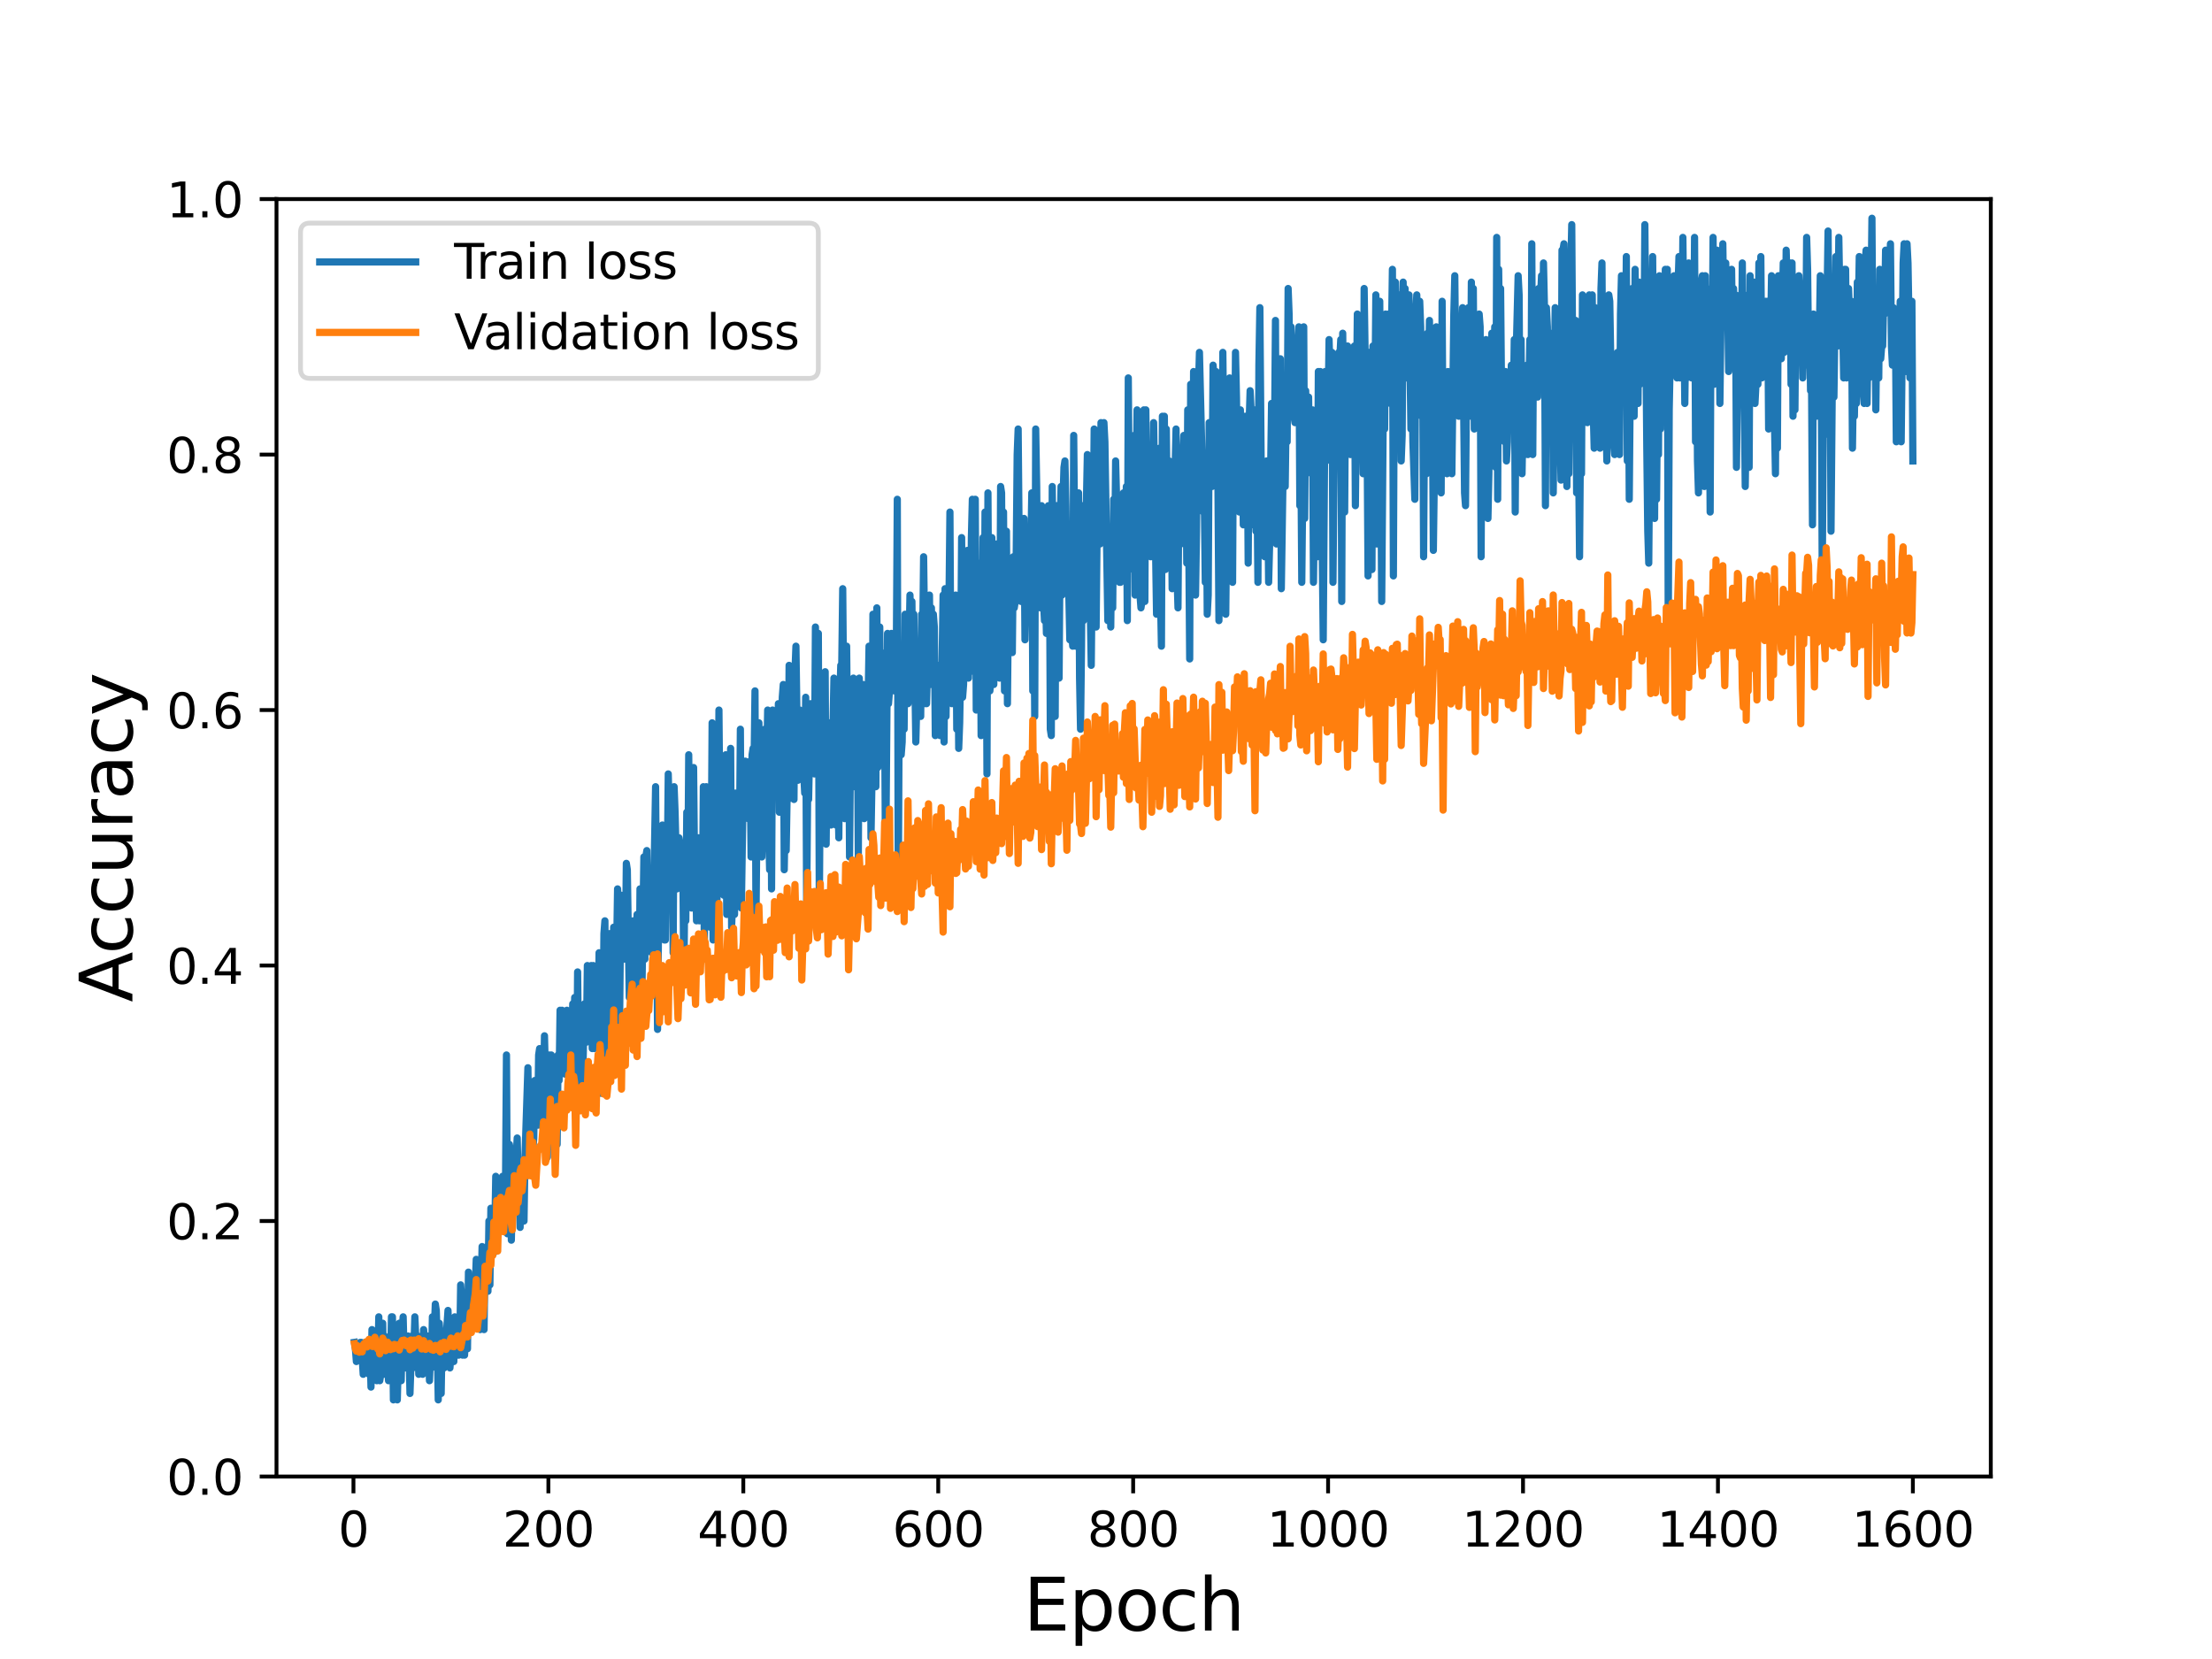 <?xml version="1.0" encoding="utf-8" standalone="no"?>
<!DOCTYPE svg PUBLIC "-//W3C//DTD SVG 1.1//EN"
  "http://www.w3.org/Graphics/SVG/1.1/DTD/svg11.dtd">
<svg height="345.6pt" version="1.1" viewBox="0 0 460.8 345.6" width="460.8pt" xmlns="http://www.w3.org/2000/svg" xmlns:xlink="http://www.w3.org/1999/xlink">
 <defs>
  <style type="text/css">*{stroke-linecap:butt;stroke-linejoin:round;}</style>
 </defs>
 <g id="figure_1">
  <g id="patch_1">
   <path d="M 0 345.6 
L 460.8 345.6 
L 460.8 0 
L 0 0 
z
" style="fill:#ffffff;"/>
  </g>
  <g id="axes_1">
   <g id="patch_2">
    <path d="M 57.6 307.584 
L 414.72 307.584 
L 414.72 41.472 
L 57.6 41.472 
z
" style="fill:#ffffff;"/>
   </g>
   <g id="matplotlib.axis_1">
    <g id="xtick_1">
     <g id="line2d_1">
      <defs>
       <path d="M 0 0 
L 0 3.5 
" id="mf993be885c" style="stroke:#000000;stroke-width:0.8;"/>
      </defs>
      <g>
       <use style="stroke:#000000;stroke-width:0.8;" x="73.63" xlink:href="#mf993be885c" y="307.584"/>
      </g>
     </g>
     <g id="text_1">
      <!-- 0 -->
      <g transform="translate(70.448 322.182)scale(0.1 -0.1)">
       <defs>
        <path d="M 2034 4250 
Q 1547 4250 1301 3770 
Q 1056 3291 1056 2328 
Q 1056 1369 1301 889 
Q 1547 409 2034 409 
Q 2525 409 2770 889 
Q 3016 1369 3016 2328 
Q 3016 3291 2770 3770 
Q 2525 4250 2034 4250 
z
M 2034 4750 
Q 2819 4750 3233 4129 
Q 3647 3509 3647 2328 
Q 3647 1150 3233 529 
Q 2819 -91 2034 -91 
Q 1250 -91 836 529 
Q 422 1150 422 2328 
Q 422 3509 836 4129 
Q 1250 4750 2034 4750 
z
" id="DejaVuSans-30" transform="scale(0.016)"/>
       </defs>
       <use xlink:href="#DejaVuSans-30"/>
      </g>
     </g>
    </g>
    <g id="xtick_2">
     <g id="line2d_2">
      <g>
       <use style="stroke:#000000;stroke-width:0.8;" x="114.237" xlink:href="#mf993be885c" y="307.584"/>
      </g>
     </g>
     <g id="text_2">
      <!-- 200 -->
      <g transform="translate(104.693 322.182)scale(0.1 -0.1)">
       <defs>
        <path d="M 1228 531 
L 3431 531 
L 3431 0 
L 469 0 
L 469 531 
Q 828 903 1448 1529 
Q 2069 2156 2228 2338 
Q 2531 2678 2651 2914 
Q 2772 3150 2772 3378 
Q 2772 3750 2511 3984 
Q 2250 4219 1831 4219 
Q 1534 4219 1204 4116 
Q 875 4013 500 3803 
L 500 4441 
Q 881 4594 1212 4672 
Q 1544 4750 1819 4750 
Q 2544 4750 2975 4387 
Q 3406 4025 3406 3419 
Q 3406 3131 3298 2873 
Q 3191 2616 2906 2266 
Q 2828 2175 2409 1742 
Q 1991 1309 1228 531 
z
" id="DejaVuSans-32" transform="scale(0.016)"/>
       </defs>
       <use xlink:href="#DejaVuSans-32"/>
       <use x="63.623" xlink:href="#DejaVuSans-30"/>
       <use x="127.246" xlink:href="#DejaVuSans-30"/>
      </g>
     </g>
    </g>
    <g id="xtick_3">
     <g id="line2d_3">
      <g>
       <use style="stroke:#000000;stroke-width:0.8;" x="154.844" xlink:href="#mf993be885c" y="307.584"/>
      </g>
     </g>
     <g id="text_3">
      <!-- 400 -->
      <g transform="translate(145.3 322.182)scale(0.1 -0.1)">
       <defs>
        <path d="M 2419 4116 
L 825 1625 
L 2419 1625 
L 2419 4116 
z
M 2253 4666 
L 3047 4666 
L 3047 1625 
L 3713 1625 
L 3713 1100 
L 3047 1100 
L 3047 0 
L 2419 0 
L 2419 1100 
L 313 1100 
L 313 1709 
L 2253 4666 
z
" id="DejaVuSans-34" transform="scale(0.016)"/>
       </defs>
       <use xlink:href="#DejaVuSans-34"/>
       <use x="63.623" xlink:href="#DejaVuSans-30"/>
       <use x="127.246" xlink:href="#DejaVuSans-30"/>
      </g>
     </g>
    </g>
    <g id="xtick_4">
     <g id="line2d_4">
      <g>
       <use style="stroke:#000000;stroke-width:0.8;" x="195.451" xlink:href="#mf993be885c" y="307.584"/>
      </g>
     </g>
     <g id="text_4">
      <!-- 600 -->
      <g transform="translate(185.908 322.182)scale(0.1 -0.1)">
       <defs>
        <path d="M 2113 2584 
Q 1688 2584 1439 2293 
Q 1191 2003 1191 1497 
Q 1191 994 1439 701 
Q 1688 409 2113 409 
Q 2538 409 2786 701 
Q 3034 994 3034 1497 
Q 3034 2003 2786 2293 
Q 2538 2584 2113 2584 
z
M 3366 4563 
L 3366 3988 
Q 3128 4100 2886 4159 
Q 2644 4219 2406 4219 
Q 1781 4219 1451 3797 
Q 1122 3375 1075 2522 
Q 1259 2794 1537 2939 
Q 1816 3084 2150 3084 
Q 2853 3084 3261 2657 
Q 3669 2231 3669 1497 
Q 3669 778 3244 343 
Q 2819 -91 2113 -91 
Q 1303 -91 875 529 
Q 447 1150 447 2328 
Q 447 3434 972 4092 
Q 1497 4750 2381 4750 
Q 2619 4750 2861 4703 
Q 3103 4656 3366 4563 
z
" id="DejaVuSans-36" transform="scale(0.016)"/>
       </defs>
       <use xlink:href="#DejaVuSans-36"/>
       <use x="63.623" xlink:href="#DejaVuSans-30"/>
       <use x="127.246" xlink:href="#DejaVuSans-30"/>
      </g>
     </g>
    </g>
    <g id="xtick_5">
     <g id="line2d_5">
      <g>
       <use style="stroke:#000000;stroke-width:0.8;" x="236.058" xlink:href="#mf993be885c" y="307.584"/>
      </g>
     </g>
     <g id="text_5">
      <!-- 800 -->
      <g transform="translate(226.515 322.182)scale(0.1 -0.1)">
       <defs>
        <path d="M 2034 2216 
Q 1584 2216 1326 1975 
Q 1069 1734 1069 1313 
Q 1069 891 1326 650 
Q 1584 409 2034 409 
Q 2484 409 2743 651 
Q 3003 894 3003 1313 
Q 3003 1734 2745 1975 
Q 2488 2216 2034 2216 
z
M 1403 2484 
Q 997 2584 770 2862 
Q 544 3141 544 3541 
Q 544 4100 942 4425 
Q 1341 4750 2034 4750 
Q 2731 4750 3128 4425 
Q 3525 4100 3525 3541 
Q 3525 3141 3298 2862 
Q 3072 2584 2669 2484 
Q 3125 2378 3379 2068 
Q 3634 1759 3634 1313 
Q 3634 634 3220 271 
Q 2806 -91 2034 -91 
Q 1263 -91 848 271 
Q 434 634 434 1313 
Q 434 1759 690 2068 
Q 947 2378 1403 2484 
z
M 1172 3481 
Q 1172 3119 1398 2916 
Q 1625 2713 2034 2713 
Q 2441 2713 2670 2916 
Q 2900 3119 2900 3481 
Q 2900 3844 2670 4047 
Q 2441 4250 2034 4250 
Q 1625 4250 1398 4047 
Q 1172 3844 1172 3481 
z
" id="DejaVuSans-38" transform="scale(0.016)"/>
       </defs>
       <use xlink:href="#DejaVuSans-38"/>
       <use x="63.623" xlink:href="#DejaVuSans-30"/>
       <use x="127.246" xlink:href="#DejaVuSans-30"/>
      </g>
     </g>
    </g>
    <g id="xtick_6">
     <g id="line2d_6">
      <g>
       <use style="stroke:#000000;stroke-width:0.8;" x="276.666" xlink:href="#mf993be885c" y="307.584"/>
      </g>
     </g>
     <g id="text_6">
      <!-- 1000 -->
      <g transform="translate(263.941 322.182)scale(0.1 -0.1)">
       <defs>
        <path d="M 794 531 
L 1825 531 
L 1825 4091 
L 703 3866 
L 703 4441 
L 1819 4666 
L 2450 4666 
L 2450 531 
L 3481 531 
L 3481 0 
L 794 0 
L 794 531 
z
" id="DejaVuSans-31" transform="scale(0.016)"/>
       </defs>
       <use xlink:href="#DejaVuSans-31"/>
       <use x="63.623" xlink:href="#DejaVuSans-30"/>
       <use x="127.246" xlink:href="#DejaVuSans-30"/>
       <use x="190.869" xlink:href="#DejaVuSans-30"/>
      </g>
     </g>
    </g>
    <g id="xtick_7">
     <g id="line2d_7">
      <g>
       <use style="stroke:#000000;stroke-width:0.8;" x="317.273" xlink:href="#mf993be885c" y="307.584"/>
      </g>
     </g>
     <g id="text_7">
      <!-- 1200 -->
      <g transform="translate(304.548 322.182)scale(0.1 -0.1)">
       <use xlink:href="#DejaVuSans-31"/>
       <use x="63.623" xlink:href="#DejaVuSans-32"/>
       <use x="127.246" xlink:href="#DejaVuSans-30"/>
       <use x="190.869" xlink:href="#DejaVuSans-30"/>
      </g>
     </g>
    </g>
    <g id="xtick_8">
     <g id="line2d_8">
      <g>
       <use style="stroke:#000000;stroke-width:0.8;" x="357.88" xlink:href="#mf993be885c" y="307.584"/>
      </g>
     </g>
     <g id="text_8">
      <!-- 1400 -->
      <g transform="translate(345.155 322.182)scale(0.1 -0.1)">
       <use xlink:href="#DejaVuSans-31"/>
       <use x="63.623" xlink:href="#DejaVuSans-34"/>
       <use x="127.246" xlink:href="#DejaVuSans-30"/>
       <use x="190.869" xlink:href="#DejaVuSans-30"/>
      </g>
     </g>
    </g>
    <g id="xtick_9">
     <g id="line2d_9">
      <g>
       <use style="stroke:#000000;stroke-width:0.8;" x="398.487" xlink:href="#mf993be885c" y="307.584"/>
      </g>
     </g>
     <g id="text_9">
      <!-- 1600 -->
      <g transform="translate(385.762 322.182)scale(0.1 -0.1)">
       <use xlink:href="#DejaVuSans-31"/>
       <use x="63.623" xlink:href="#DejaVuSans-36"/>
       <use x="127.246" xlink:href="#DejaVuSans-30"/>
       <use x="190.869" xlink:href="#DejaVuSans-30"/>
      </g>
     </g>
    </g>
    <g id="text_10">
     <!-- Epoch -->
     <g transform="translate(213.194 339.66)scale(0.15 -0.15)">
      <defs>
       <path d="M 628 4666 
L 3578 4666 
L 3578 4134 
L 1259 4134 
L 1259 2753 
L 3481 2753 
L 3481 2222 
L 1259 2222 
L 1259 531 
L 3634 531 
L 3634 0 
L 628 0 
L 628 4666 
z
" id="DejaVuSans-45" transform="scale(0.016)"/>
       <path d="M 1159 525 
L 1159 -1331 
L 581 -1331 
L 581 3500 
L 1159 3500 
L 1159 2969 
Q 1341 3281 1617 3432 
Q 1894 3584 2278 3584 
Q 2916 3584 3314 3078 
Q 3713 2572 3713 1747 
Q 3713 922 3314 415 
Q 2916 -91 2278 -91 
Q 1894 -91 1617 61 
Q 1341 213 1159 525 
z
M 3116 1747 
Q 3116 2381 2855 2742 
Q 2594 3103 2138 3103 
Q 1681 3103 1420 2742 
Q 1159 2381 1159 1747 
Q 1159 1113 1420 752 
Q 1681 391 2138 391 
Q 2594 391 2855 752 
Q 3116 1113 3116 1747 
z
" id="DejaVuSans-70" transform="scale(0.016)"/>
       <path d="M 1959 3097 
Q 1497 3097 1228 2736 
Q 959 2375 959 1747 
Q 959 1119 1226 758 
Q 1494 397 1959 397 
Q 2419 397 2687 759 
Q 2956 1122 2956 1747 
Q 2956 2369 2687 2733 
Q 2419 3097 1959 3097 
z
M 1959 3584 
Q 2709 3584 3137 3096 
Q 3566 2609 3566 1747 
Q 3566 888 3137 398 
Q 2709 -91 1959 -91 
Q 1206 -91 779 398 
Q 353 888 353 1747 
Q 353 2609 779 3096 
Q 1206 3584 1959 3584 
z
" id="DejaVuSans-6f" transform="scale(0.016)"/>
       <path d="M 3122 3366 
L 3122 2828 
Q 2878 2963 2633 3030 
Q 2388 3097 2138 3097 
Q 1578 3097 1268 2742 
Q 959 2388 959 1747 
Q 959 1106 1268 751 
Q 1578 397 2138 397 
Q 2388 397 2633 464 
Q 2878 531 3122 666 
L 3122 134 
Q 2881 22 2623 -34 
Q 2366 -91 2075 -91 
Q 1284 -91 818 406 
Q 353 903 353 1747 
Q 353 2603 823 3093 
Q 1294 3584 2113 3584 
Q 2378 3584 2631 3529 
Q 2884 3475 3122 3366 
z
" id="DejaVuSans-63" transform="scale(0.016)"/>
       <path d="M 3513 2113 
L 3513 0 
L 2938 0 
L 2938 2094 
Q 2938 2591 2744 2837 
Q 2550 3084 2163 3084 
Q 1697 3084 1428 2787 
Q 1159 2491 1159 1978 
L 1159 0 
L 581 0 
L 581 4863 
L 1159 4863 
L 1159 2956 
Q 1366 3272 1645 3428 
Q 1925 3584 2291 3584 
Q 2894 3584 3203 3211 
Q 3513 2838 3513 2113 
z
" id="DejaVuSans-68" transform="scale(0.016)"/>
      </defs>
      <use xlink:href="#DejaVuSans-45"/>
      <use x="63.184" xlink:href="#DejaVuSans-70"/>
      <use x="126.66" xlink:href="#DejaVuSans-6f"/>
      <use x="187.842" xlink:href="#DejaVuSans-63"/>
      <use x="242.822" xlink:href="#DejaVuSans-68"/>
     </g>
    </g>
   </g>
   <g id="matplotlib.axis_2">
    <g id="ytick_1">
     <g id="line2d_10">
      <defs>
       <path d="M 0 0 
L -3.5 0 
" id="m6d8e4ee313" style="stroke:#000000;stroke-width:0.8;"/>
      </defs>
      <g>
       <use style="stroke:#000000;stroke-width:0.8;" x="57.6" xlink:href="#m6d8e4ee313" y="307.584"/>
      </g>
     </g>
     <g id="text_11">
      <!-- 0.0 -->
      <g transform="translate(34.697 311.383)scale(0.1 -0.1)">
       <defs>
        <path d="M 684 794 
L 1344 794 
L 1344 0 
L 684 0 
L 684 794 
z
" id="DejaVuSans-2e" transform="scale(0.016)"/>
       </defs>
       <use xlink:href="#DejaVuSans-30"/>
       <use x="63.623" xlink:href="#DejaVuSans-2e"/>
       <use x="95.41" xlink:href="#DejaVuSans-30"/>
      </g>
     </g>
    </g>
    <g id="ytick_2">
     <g id="line2d_11">
      <g>
       <use style="stroke:#000000;stroke-width:0.8;" x="57.6" xlink:href="#m6d8e4ee313" y="254.362"/>
      </g>
     </g>
     <g id="text_12">
      <!-- 0.2 -->
      <g transform="translate(34.697 258.161)scale(0.1 -0.1)">
       <use xlink:href="#DejaVuSans-30"/>
       <use x="63.623" xlink:href="#DejaVuSans-2e"/>
       <use x="95.41" xlink:href="#DejaVuSans-32"/>
      </g>
     </g>
    </g>
    <g id="ytick_3">
     <g id="line2d_12">
      <g>
       <use style="stroke:#000000;stroke-width:0.8;" x="57.6" xlink:href="#m6d8e4ee313" y="201.139"/>
      </g>
     </g>
     <g id="text_13">
      <!-- 0.4 -->
      <g transform="translate(34.697 204.938)scale(0.1 -0.1)">
       <use xlink:href="#DejaVuSans-30"/>
       <use x="63.623" xlink:href="#DejaVuSans-2e"/>
       <use x="95.41" xlink:href="#DejaVuSans-34"/>
      </g>
     </g>
    </g>
    <g id="ytick_4">
     <g id="line2d_13">
      <g>
       <use style="stroke:#000000;stroke-width:0.8;" x="57.6" xlink:href="#m6d8e4ee313" y="147.917"/>
      </g>
     </g>
     <g id="text_14">
      <!-- 0.6 -->
      <g transform="translate(34.697 151.716)scale(0.1 -0.1)">
       <use xlink:href="#DejaVuSans-30"/>
       <use x="63.623" xlink:href="#DejaVuSans-2e"/>
       <use x="95.41" xlink:href="#DejaVuSans-36"/>
      </g>
     </g>
    </g>
    <g id="ytick_5">
     <g id="line2d_14">
      <g>
       <use style="stroke:#000000;stroke-width:0.8;" x="57.6" xlink:href="#m6d8e4ee313" y="94.694"/>
      </g>
     </g>
     <g id="text_15">
      <!-- 0.8 -->
      <g transform="translate(34.697 98.494)scale(0.1 -0.1)">
       <use xlink:href="#DejaVuSans-30"/>
       <use x="63.623" xlink:href="#DejaVuSans-2e"/>
       <use x="95.41" xlink:href="#DejaVuSans-38"/>
      </g>
     </g>
    </g>
    <g id="ytick_6">
     <g id="line2d_15">
      <g>
       <use style="stroke:#000000;stroke-width:0.8;" x="57.6" xlink:href="#m6d8e4ee313" y="41.472"/>
      </g>
     </g>
     <g id="text_16">
      <!-- 1.0 -->
      <g transform="translate(34.697 45.271)scale(0.1 -0.1)">
       <use xlink:href="#DejaVuSans-31"/>
       <use x="63.623" xlink:href="#DejaVuSans-2e"/>
       <use x="95.41" xlink:href="#DejaVuSans-30"/>
      </g>
     </g>
    </g>
    <g id="text_17">
     <!-- Accuracy -->
     <g transform="translate(27.577 208.77)rotate(-90)scale(0.15 -0.15)">
      <defs>
       <path d="M 2188 4044 
L 1331 1722 
L 3047 1722 
L 2188 4044 
z
M 1831 4666 
L 2547 4666 
L 4325 0 
L 3669 0 
L 3244 1197 
L 1141 1197 
L 716 0 
L 50 0 
L 1831 4666 
z
" id="DejaVuSans-41" transform="scale(0.016)"/>
       <path d="M 544 1381 
L 544 3500 
L 1119 3500 
L 1119 1403 
Q 1119 906 1312 657 
Q 1506 409 1894 409 
Q 2359 409 2629 706 
Q 2900 1003 2900 1516 
L 2900 3500 
L 3475 3500 
L 3475 0 
L 2900 0 
L 2900 538 
Q 2691 219 2414 64 
Q 2138 -91 1772 -91 
Q 1169 -91 856 284 
Q 544 659 544 1381 
z
M 1991 3584 
L 1991 3584 
z
" id="DejaVuSans-75" transform="scale(0.016)"/>
       <path d="M 2631 2963 
Q 2534 3019 2420 3045 
Q 2306 3072 2169 3072 
Q 1681 3072 1420 2755 
Q 1159 2438 1159 1844 
L 1159 0 
L 581 0 
L 581 3500 
L 1159 3500 
L 1159 2956 
Q 1341 3275 1631 3429 
Q 1922 3584 2338 3584 
Q 2397 3584 2469 3576 
Q 2541 3569 2628 3553 
L 2631 2963 
z
" id="DejaVuSans-72" transform="scale(0.016)"/>
       <path d="M 2194 1759 
Q 1497 1759 1228 1600 
Q 959 1441 959 1056 
Q 959 750 1161 570 
Q 1363 391 1709 391 
Q 2188 391 2477 730 
Q 2766 1069 2766 1631 
L 2766 1759 
L 2194 1759 
z
M 3341 1997 
L 3341 0 
L 2766 0 
L 2766 531 
Q 2569 213 2275 61 
Q 1981 -91 1556 -91 
Q 1019 -91 701 211 
Q 384 513 384 1019 
Q 384 1609 779 1909 
Q 1175 2209 1959 2209 
L 2766 2209 
L 2766 2266 
Q 2766 2663 2505 2880 
Q 2244 3097 1772 3097 
Q 1472 3097 1187 3025 
Q 903 2953 641 2809 
L 641 3341 
Q 956 3463 1253 3523 
Q 1550 3584 1831 3584 
Q 2591 3584 2966 3190 
Q 3341 2797 3341 1997 
z
" id="DejaVuSans-61" transform="scale(0.016)"/>
       <path d="M 2059 -325 
Q 1816 -950 1584 -1140 
Q 1353 -1331 966 -1331 
L 506 -1331 
L 506 -850 
L 844 -850 
Q 1081 -850 1212 -737 
Q 1344 -625 1503 -206 
L 1606 56 
L 191 3500 
L 800 3500 
L 1894 763 
L 2988 3500 
L 3597 3500 
L 2059 -325 
z
" id="DejaVuSans-79" transform="scale(0.016)"/>
      </defs>
      <use xlink:href="#DejaVuSans-41"/>
      <use x="66.658" xlink:href="#DejaVuSans-63"/>
      <use x="121.639" xlink:href="#DejaVuSans-63"/>
      <use x="176.619" xlink:href="#DejaVuSans-75"/>
      <use x="239.998" xlink:href="#DejaVuSans-72"/>
      <use x="281.111" xlink:href="#DejaVuSans-61"/>
      <use x="342.391" xlink:href="#DejaVuSans-63"/>
      <use x="397.371" xlink:href="#DejaVuSans-79"/>
     </g>
    </g>
   </g>
   <g id="line2d_16">
    <path clip-path="url(#p0a3af92639)" d="M 73.833 279.642 
L 74.036 280.973 
L 74.239 283.634 
L 74.645 280.973 
L 74.848 282.303 
L 75.051 279.642 
L 75.254 279.642 
L 75.66 286.295 
L 75.863 280.973 
L 76.066 279.642 
L 76.472 283.634 
L 76.675 279.642 
L 76.878 286.295 
L 77.081 280.973 
L 77.284 288.956 
L 77.487 276.981 
L 77.69 284.964 
L 77.893 283.634 
L 78.096 280.973 
L 78.503 287.626 
L 78.706 283.634 
L 78.909 274.32 
L 79.112 287.626 
L 79.315 286.295 
L 79.518 276.981 
L 79.721 275.651 
L 79.924 286.295 
L 80.127 278.312 
L 80.33 279.642 
L 80.533 283.634 
L 80.736 283.634 
L 80.939 287.626 
L 81.142 279.642 
L 81.345 284.964 
L 81.548 274.32 
L 81.751 274.32 
L 81.954 291.617 
L 82.157 279.642 
L 82.36 280.973 
L 82.563 279.642 
L 82.766 291.617 
L 83.172 275.651 
L 83.578 287.626 
L 83.781 276.981 
L 83.985 274.32 
L 84.188 282.303 
L 84.391 284.964 
L 84.594 284.964 
L 85 278.312 
L 85.203 280.973 
L 85.406 290.287 
L 85.812 278.312 
L 86.015 284.964 
L 86.218 280.973 
L 86.421 274.32 
L 86.827 283.634 
L 87.03 278.312 
L 87.233 286.295 
L 87.639 282.303 
L 87.842 283.634 
L 88.045 286.295 
L 88.248 276.981 
L 88.451 279.642 
L 88.654 284.964 
L 88.857 283.634 
L 89.06 278.312 
L 89.263 280.973 
L 89.466 287.626 
L 89.67 282.303 
L 89.873 284.964 
L 90.076 274.32 
L 90.279 278.312 
L 90.482 276.981 
L 90.685 271.659 
L 90.888 272.989 
L 91.091 279.642 
L 91.294 291.617 
L 91.497 275.651 
L 91.7 278.312 
L 91.903 290.287 
L 92.106 278.312 
L 92.309 284.964 
L 92.512 284.964 
L 93.324 272.989 
L 93.73 284.964 
L 93.933 282.303 
L 94.136 276.981 
L 94.339 282.303 
L 94.542 283.634 
L 94.745 274.32 
L 94.948 280.973 
L 95.152 278.312 
L 95.355 282.303 
L 95.558 282.303 
L 95.761 280.973 
L 95.964 267.667 
L 96.167 270.328 
L 96.37 282.303 
L 96.573 274.32 
L 96.776 282.303 
L 96.979 276.981 
L 97.182 276.981 
L 97.385 280.973 
L 97.588 265.006 
L 97.791 276.981 
L 97.994 267.667 
L 98.197 276.981 
L 98.4 272.989 
L 98.603 271.659 
L 98.806 272.989 
L 99.212 262.345 
L 99.415 272.989 
L 99.821 270.328 
L 100.024 276.981 
L 100.43 259.684 
L 100.633 263.676 
L 100.837 276.981 
L 101.04 262.345 
L 101.446 259.684 
L 101.649 268.998 
L 101.852 254.362 
L 102.055 267.667 
L 102.258 251.7 
L 102.461 257.023 
L 102.664 254.362 
L 102.867 261.014 
L 103.07 257.023 
L 103.273 245.048 
L 103.476 253.031 
L 103.679 255.692 
L 103.882 249.039 
L 104.085 249.039 
L 104.288 247.709 
L 104.491 250.37 
L 104.694 245.048 
L 105.1 255.692 
L 105.303 247.709 
L 105.506 219.767 
L 105.709 257.023 
L 105.912 242.387 
L 106.115 238.395 
L 106.318 239.725 
L 106.522 258.353 
L 106.928 239.725 
L 107.131 249.039 
L 107.334 250.37 
L 107.537 241.056 
L 107.74 237.064 
L 107.943 245.048 
L 108.146 246.378 
L 108.349 255.692 
L 108.552 243.717 
L 108.755 243.717 
L 108.958 245.048 
L 109.161 254.362 
L 109.364 241.056 
L 109.973 222.428 
L 110.176 239.725 
L 110.379 230.412 
L 110.582 231.742 
L 110.785 241.056 
L 110.988 239.725 
L 111.191 237.064 
L 111.394 225.089 
L 111.597 231.742 
L 111.8 229.081 
L 112.003 234.403 
L 112.207 219.767 
L 112.41 218.436 
L 112.613 234.403 
L 112.816 225.089 
L 113.019 227.75 
L 113.222 227.75 
L 113.425 215.775 
L 114.034 241.056 
L 114.44 219.767 
L 114.643 227.75 
L 114.846 219.767 
L 115.049 230.412 
L 115.252 221.098 
L 115.455 225.089 
L 115.658 223.759 
L 115.861 221.098 
L 116.064 238.395 
L 116.267 219.767 
L 116.47 225.089 
L 116.673 210.453 
L 116.876 215.775 
L 117.079 210.453 
L 117.282 213.114 
L 117.485 221.098 
L 117.689 223.759 
L 118.095 210.453 
L 118.298 217.106 
L 118.501 211.784 
L 118.704 227.75 
L 118.907 217.106 
L 119.11 217.106 
L 119.313 209.123 
L 119.516 214.445 
L 119.719 207.792 
L 120.125 227.75 
L 120.328 202.47 
L 120.531 222.428 
L 120.734 230.412 
L 120.937 210.453 
L 121.343 226.42 
L 121.749 209.123 
L 121.952 215.775 
L 122.155 217.106 
L 122.358 201.139 
L 122.561 211.784 
L 122.764 206.461 
L 122.967 209.123 
L 123.17 201.139 
L 123.374 218.436 
L 123.577 201.139 
L 123.78 218.436 
L 124.186 206.461 
L 124.389 206.461 
L 124.592 218.436 
L 124.795 198.478 
L 124.998 209.123 
L 125.201 227.75 
L 125.404 203.8 
L 125.607 215.775 
L 125.81 194.486 
L 126.013 191.825 
L 126.216 217.106 
L 126.419 198.478 
L 126.622 225.089 
L 126.825 203.8 
L 127.028 194.486 
L 127.434 210.453 
L 127.637 215.775 
L 127.84 193.156 
L 128.043 209.123 
L 128.449 198.478 
L 128.652 185.172 
L 128.855 189.164 
L 129.059 214.445 
L 129.262 193.156 
L 129.465 186.503 
L 129.668 197.148 
L 129.871 194.486 
L 130.074 199.809 
L 130.277 198.478 
L 130.48 179.85 
L 130.683 181.181 
L 131.089 207.792 
L 131.292 206.461 
L 131.495 202.47 
L 131.901 191.825 
L 132.104 205.131 
L 132.307 195.817 
L 132.51 201.139 
L 132.713 190.495 
L 133.119 210.453 
L 133.322 185.172 
L 133.525 186.503 
L 133.728 206.461 
L 134.134 178.52 
L 134.337 199.809 
L 134.54 178.52 
L 134.744 177.189 
L 134.947 195.817 
L 135.15 186.503 
L 135.556 186.503 
L 135.759 198.478 
L 135.962 194.486 
L 136.165 186.503 
L 136.571 163.884 
L 136.977 214.445 
L 137.18 193.156 
L 137.383 190.495 
L 137.586 179.85 
L 137.789 186.503 
L 137.992 171.867 
L 138.195 181.181 
L 138.398 195.817 
L 138.601 195.817 
L 138.804 179.85 
L 139.007 181.181 
L 139.21 161.222 
L 139.413 169.206 
L 139.616 189.164 
L 139.819 182.511 
L 140.022 165.214 
L 140.225 198.478 
L 140.429 163.884 
L 140.632 169.206 
L 141.038 185.172 
L 141.241 181.181 
L 141.444 174.528 
L 141.647 175.859 
L 141.85 175.859 
L 142.053 182.511 
L 142.256 181.181 
L 142.459 205.131 
L 142.662 182.511 
L 142.865 191.825 
L 143.068 169.206 
L 143.271 185.172 
L 143.474 157.231 
L 143.677 178.52 
L 143.88 167.875 
L 144.083 189.164 
L 144.489 159.892 
L 144.692 181.181 
L 144.895 178.52 
L 145.098 191.825 
L 145.301 175.859 
L 145.504 174.528 
L 145.707 191.825 
L 145.911 178.52 
L 146.114 181.181 
L 146.317 189.164 
L 146.52 163.884 
L 146.723 197.148 
L 146.926 170.536 
L 147.129 163.884 
L 147.332 182.511 
L 147.535 178.52 
L 147.738 179.85 
L 147.941 193.156 
L 148.144 181.181 
L 148.347 150.578 
L 148.55 195.817 
L 148.753 167.875 
L 148.956 175.859 
L 149.159 193.156 
L 149.565 181.181 
L 149.768 147.917 
L 149.971 170.536 
L 150.174 163.884 
L 150.377 165.214 
L 150.58 173.197 
L 150.783 186.503 
L 150.986 159.892 
L 151.189 157.231 
L 151.392 190.495 
L 151.596 174.528 
L 151.799 167.875 
L 152.002 182.511 
L 152.205 155.9 
L 152.408 193.156 
L 152.814 181.181 
L 153.017 190.495 
L 153.22 165.214 
L 153.423 173.197 
L 153.626 170.536 
L 153.829 175.859 
L 154.032 175.859 
L 154.235 151.908 
L 154.438 189.164 
L 154.844 162.553 
L 155.047 170.536 
L 155.25 158.561 
L 155.656 162.553 
L 155.859 170.536 
L 156.265 158.561 
L 156.468 178.52 
L 156.671 157.231 
L 156.874 155.9 
L 157.077 159.892 
L 157.281 143.925 
L 157.484 191.825 
L 157.687 170.536 
L 157.89 163.884 
L 158.093 150.578 
L 158.296 175.859 
L 158.499 155.9 
L 158.702 178.52 
L 158.905 169.206 
L 159.108 154.57 
L 159.311 151.908 
L 159.514 154.57 
L 159.717 159.892 
L 159.92 147.917 
L 160.123 173.197 
L 160.326 181.181 
L 160.529 149.247 
L 160.732 185.172 
L 160.935 147.917 
L 161.138 161.222 
L 161.341 163.884 
L 161.544 154.57 
L 161.747 157.231 
L 161.95 162.553 
L 162.153 146.586 
L 162.356 169.206 
L 162.559 165.214 
L 162.762 165.214 
L 162.966 145.256 
L 163.169 142.595 
L 163.372 181.181 
L 163.575 167.875 
L 163.778 177.189 
L 163.981 165.214 
L 164.184 166.545 
L 164.387 138.603 
L 164.59 154.57 
L 164.793 161.222 
L 164.996 159.892 
L 165.199 141.264 
L 165.402 166.545 
L 165.605 139.933 
L 165.808 134.611 
L 166.214 162.553 
L 166.62 147.917 
L 166.823 155.9 
L 167.026 155.9 
L 167.229 151.908 
L 167.432 161.222 
L 167.635 165.214 
L 167.838 145.256 
L 168.041 189.164 
L 168.244 165.214 
L 168.447 166.545 
L 168.854 146.586 
L 169.057 159.892 
L 169.26 146.586 
L 169.463 151.908 
L 169.666 161.222 
L 169.869 130.62 
L 170.072 150.578 
L 170.275 143.925 
L 170.478 131.95 
L 170.681 189.164 
L 170.884 158.561 
L 171.087 154.57 
L 171.29 154.57 
L 171.493 165.214 
L 171.899 139.933 
L 172.102 175.859 
L 172.305 155.9 
L 172.508 158.561 
L 172.711 150.578 
L 173.117 171.867 
L 173.726 141.264 
L 173.929 146.586 
L 174.133 171.867 
L 174.336 154.57 
L 174.742 174.528 
L 174.945 145.256 
L 175.148 138.603 
L 175.351 138.603 
L 175.554 122.636 
L 175.96 170.536 
L 176.163 169.206 
L 176.366 134.611 
L 176.569 154.57 
L 176.772 145.256 
L 176.975 178.52 
L 177.178 154.57 
L 177.381 153.239 
L 177.584 155.9 
L 177.787 141.264 
L 177.99 163.884 
L 178.193 149.247 
L 178.396 162.553 
L 178.599 146.586 
L 178.802 178.52 
L 179.005 141.264 
L 179.208 166.545 
L 179.614 155.9 
L 179.818 142.595 
L 180.021 170.536 
L 180.427 142.595 
L 180.63 158.561 
L 181.036 134.611 
L 181.239 139.933 
L 181.442 174.528 
L 181.645 162.553 
L 181.848 127.958 
L 182.051 151.908 
L 182.254 146.586 
L 182.457 163.884 
L 182.66 126.628 
L 182.863 159.892 
L 183.269 130.62 
L 183.472 158.561 
L 183.675 135.942 
L 183.878 153.239 
L 184.081 154.57 
L 184.284 149.247 
L 184.487 182.511 
L 184.893 131.95 
L 185.096 146.586 
L 185.299 143.925 
L 185.503 134.611 
L 185.706 131.95 
L 185.909 134.611 
L 186.112 142.595 
L 186.315 143.925 
L 186.518 137.272 
L 186.721 135.942 
L 186.924 104.008 
L 187.127 186.503 
L 187.33 143.925 
L 187.533 157.231 
L 187.736 157.231 
L 187.939 154.57 
L 188.142 138.603 
L 188.345 151.908 
L 188.548 127.958 
L 188.751 139.933 
L 189.157 146.586 
L 189.563 123.967 
L 189.766 133.281 
L 189.969 125.297 
L 190.172 145.256 
L 190.375 127.958 
L 190.781 154.57 
L 190.984 146.586 
L 191.188 145.256 
L 191.594 139.933 
L 191.797 149.247 
L 192 127.958 
L 192.203 133.281 
L 192.406 115.983 
L 192.812 146.586 
L 193.015 146.586 
L 193.624 123.967 
L 193.827 142.595 
L 194.03 126.628 
L 194.233 138.603 
L 194.436 127.958 
L 194.639 130.62 
L 194.842 153.239 
L 195.045 139.933 
L 195.248 138.603 
L 195.451 146.586 
L 195.654 138.603 
L 195.857 153.239 
L 196.263 137.272 
L 196.466 123.967 
L 196.669 154.57 
L 196.873 122.636 
L 197.076 149.247 
L 197.279 131.95 
L 197.482 145.256 
L 197.888 106.669 
L 198.091 142.595 
L 198.294 146.586 
L 198.7 134.611 
L 198.903 131.95 
L 199.106 123.967 
L 199.309 151.908 
L 199.512 130.62 
L 199.715 155.9 
L 199.918 150.578 
L 200.121 138.603 
L 200.324 111.992 
L 200.527 145.256 
L 200.73 142.595 
L 200.933 127.958 
L 201.136 135.942 
L 201.339 127.958 
L 201.542 114.653 
L 201.745 141.264 
L 201.948 115.983 
L 202.151 139.933 
L 202.355 111.992 
L 202.558 104.008 
L 202.964 137.272 
L 203.167 104.008 
L 203.37 147.917 
L 203.573 125.297 
L 203.776 117.314 
L 203.979 122.636 
L 204.182 118.644 
L 204.385 153.239 
L 204.791 111.992 
L 204.994 145.256 
L 205.197 106.669 
L 205.4 115.983 
L 205.603 161.222 
L 205.806 102.678 
L 206.009 137.272 
L 206.212 143.925 
L 206.415 141.264 
L 206.618 111.992 
L 207.024 142.595 
L 207.227 127.958 
L 207.43 135.942 
L 207.633 113.322 
L 207.836 121.306 
L 208.04 119.975 
L 208.243 141.264 
L 208.446 101.347 
L 208.649 102.678 
L 208.852 138.603 
L 209.055 106.669 
L 209.258 143.925 
L 209.461 111.992 
L 209.664 110.661 
L 209.867 146.586 
L 210.07 125.297 
L 210.273 127.958 
L 210.476 126.628 
L 210.679 117.314 
L 210.882 135.942 
L 211.085 115.983 
L 211.288 126.628 
L 211.491 125.297 
L 211.694 115.983 
L 211.897 94.694 
L 212.1 89.372 
L 212.303 111.992 
L 212.506 110.661 
L 212.709 125.297 
L 213.115 117.314 
L 213.318 108 
L 213.521 133.281 
L 213.725 122.636 
L 213.928 118.644 
L 214.131 125.297 
L 214.334 110.661 
L 214.537 125.297 
L 214.943 102.678 
L 215.146 143.925 
L 215.349 119.975 
L 215.552 149.247 
L 215.755 89.372 
L 215.958 101.347 
L 216.161 126.628 
L 216.364 110.661 
L 216.567 125.297 
L 216.77 126.628 
L 216.973 105.339 
L 217.176 123.967 
L 217.379 125.297 
L 217.582 129.289 
L 217.785 122.636 
L 217.988 131.95 
L 218.191 126.628 
L 218.394 105.339 
L 218.597 110.661 
L 218.8 151.908 
L 219.003 153.239 
L 219.206 101.347 
L 219.41 123.967 
L 219.613 125.297 
L 219.816 149.247 
L 220.019 105.339 
L 220.222 105.339 
L 220.628 141.264 
L 220.831 113.322 
L 221.034 101.347 
L 221.237 123.967 
L 221.44 104.008 
L 221.643 97.356 
L 221.846 96.025 
L 222.049 105.339 
L 222.252 121.306 
L 222.455 114.653 
L 222.861 133.281 
L 223.064 123.967 
L 223.267 131.95 
L 223.47 134.611 
L 223.673 90.703 
L 224.079 134.611 
L 224.282 114.653 
L 224.485 117.314 
L 224.688 102.678 
L 224.892 141.264 
L 225.095 151.908 
L 225.298 134.611 
L 225.501 105.339 
L 225.704 129.289 
L 225.907 125.297 
L 226.516 94.694 
L 226.719 108 
L 226.922 97.356 
L 227.125 126.628 
L 227.328 138.603 
L 227.531 118.644 
L 227.734 110.661 
L 227.937 89.372 
L 228.343 130.62 
L 228.546 110.661 
L 228.749 108 
L 228.952 100.017 
L 229.155 113.322 
L 229.358 88.042 
L 229.561 109.331 
L 229.764 110.661 
L 229.967 88.042 
L 230.17 92.033 
L 230.78 129.289 
L 231.186 113.322 
L 231.389 130.62 
L 231.592 111.992 
L 231.795 126.628 
L 231.998 104.008 
L 232.201 117.314 
L 232.404 96.025 
L 232.607 104.008 
L 232.81 105.339 
L 233.013 119.975 
L 233.216 121.306 
L 233.419 121.306 
L 233.622 105.339 
L 233.825 110.661 
L 234.028 102.678 
L 234.231 117.314 
L 234.637 101.347 
L 234.84 129.289 
L 235.043 78.728 
L 235.246 104.008 
L 235.449 109.331 
L 235.855 97.356 
L 236.058 118.644 
L 236.262 90.703 
L 236.465 123.967 
L 236.871 85.38 
L 237.074 123.967 
L 237.277 113.322 
L 237.48 123.967 
L 237.683 126.628 
L 238.089 123.967 
L 238.292 85.38 
L 238.495 125.297 
L 238.698 85.38 
L 238.901 102.678 
L 239.104 101.347 
L 239.307 97.356 
L 239.51 97.356 
L 239.713 115.983 
L 239.916 93.364 
L 240.119 106.669 
L 240.322 88.042 
L 240.931 127.958 
L 241.337 105.339 
L 241.54 93.364 
L 241.743 123.967 
L 241.947 134.611 
L 242.15 86.711 
L 242.353 94.694 
L 242.556 86.711 
L 242.759 118.644 
L 242.962 89.372 
L 243.165 106.669 
L 243.368 96.025 
L 243.571 96.025 
L 243.774 113.322 
L 243.977 100.017 
L 244.18 122.636 
L 244.383 100.017 
L 244.586 106.669 
L 244.992 89.372 
L 245.195 119.975 
L 245.398 126.628 
L 245.601 100.017 
L 245.804 97.356 
L 246.007 113.322 
L 246.21 98.686 
L 246.616 90.703 
L 246.819 105.339 
L 247.022 90.703 
L 247.225 117.314 
L 247.428 85.38 
L 247.835 137.272 
L 248.038 80.058 
L 248.241 90.703 
L 248.444 117.314 
L 248.647 77.397 
L 248.85 111.992 
L 249.053 123.967 
L 249.256 110.661 
L 249.459 88.042 
L 249.865 73.405 
L 250.677 106.669 
L 250.88 104.008 
L 251.083 121.306 
L 251.286 97.356 
L 251.489 127.958 
L 251.692 123.967 
L 251.895 88.042 
L 252.098 88.042 
L 252.504 101.347 
L 252.707 76.067 
L 252.91 78.728 
L 253.114 85.38 
L 253.317 77.397 
L 253.723 101.347 
L 253.926 129.289 
L 254.129 86.711 
L 254.535 115.983 
L 254.738 73.405 
L 255.347 127.958 
L 255.55 108 
L 255.753 111.992 
L 256.159 78.728 
L 256.362 97.356 
L 256.565 85.38 
L 256.768 121.306 
L 256.971 82.719 
L 257.174 98.686 
L 257.377 73.405 
L 257.58 82.719 
L 257.783 101.347 
L 257.986 94.694 
L 258.189 106.669 
L 258.392 85.38 
L 258.595 97.356 
L 258.799 90.703 
L 259.002 109.331 
L 259.205 104.008 
L 259.408 86.711 
L 259.611 96.025 
L 259.814 88.042 
L 260.017 117.314 
L 260.22 88.042 
L 260.423 81.389 
L 260.626 85.38 
L 260.829 104.008 
L 261.032 109.331 
L 261.235 90.703 
L 261.438 85.38 
L 261.641 110.661 
L 261.844 98.686 
L 262.047 121.306 
L 262.25 76.067 
L 262.453 64.092 
L 262.859 113.322 
L 263.062 106.669 
L 263.265 106.669 
L 263.468 115.983 
L 263.671 97.356 
L 263.874 96.025 
L 264.077 102.678 
L 264.28 121.306 
L 264.484 113.322 
L 264.89 84.05 
L 265.093 85.38 
L 265.296 102.678 
L 265.499 92.033 
L 265.702 66.753 
L 265.905 113.322 
L 266.108 77.397 
L 266.311 81.389 
L 266.717 74.736 
L 266.92 122.636 
L 267.529 82.719 
L 267.732 101.347 
L 267.935 85.38 
L 268.138 92.033 
L 268.341 60.1 
L 268.544 65.422 
L 268.747 85.38 
L 268.95 68.083 
L 269.356 74.736 
L 269.559 86.711 
L 269.762 88.042 
L 269.965 81.389 
L 270.169 82.719 
L 270.372 85.38 
L 270.575 68.083 
L 270.778 105.339 
L 270.981 93.364 
L 271.184 121.306 
L 271.387 101.347 
L 271.59 68.083 
L 271.793 108 
L 271.996 81.389 
L 272.402 97.356 
L 272.605 82.719 
L 272.808 97.356 
L 273.011 90.703 
L 273.214 98.686 
L 273.417 85.38 
L 273.62 121.306 
L 273.823 105.339 
L 274.026 102.678 
L 274.229 105.339 
L 274.432 115.983 
L 274.635 77.397 
L 274.838 100.017 
L 275.041 77.397 
L 275.651 133.281 
L 276.057 77.397 
L 276.26 96.025 
L 276.666 85.38 
L 276.869 70.744 
L 277.072 77.397 
L 277.275 93.364 
L 277.478 73.405 
L 277.681 121.306 
L 278.087 78.728 
L 278.493 88.042 
L 278.696 84.05 
L 278.899 73.405 
L 279.102 74.736 
L 279.305 70.744 
L 279.508 125.297 
L 279.711 69.414 
L 280.117 106.669 
L 280.32 76.067 
L 280.523 93.364 
L 280.726 72.075 
L 280.929 88.042 
L 281.132 81.389 
L 281.336 94.694 
L 281.742 74.736 
L 281.945 86.711 
L 282.148 72.075 
L 282.351 105.339 
L 282.757 65.422 
L 282.96 94.694 
L 283.163 66.753 
L 283.366 82.719 
L 283.569 85.38 
L 283.772 84.05 
L 283.975 98.686 
L 284.178 60.1 
L 284.584 88.042 
L 284.787 90.703 
L 284.99 119.975 
L 285.193 73.405 
L 285.396 74.736 
L 285.599 82.719 
L 285.802 118.644 
L 286.005 72.075 
L 286.208 88.042 
L 286.411 84.05 
L 286.614 61.43 
L 286.817 113.322 
L 287.021 96.025 
L 287.224 104.008 
L 287.427 62.761 
L 287.833 125.297 
L 288.239 74.736 
L 288.442 89.372 
L 288.645 65.422 
L 288.848 73.405 
L 289.254 65.422 
L 289.457 69.414 
L 289.66 84.05 
L 290.066 56.108 
L 290.269 119.975 
L 290.472 72.075 
L 290.675 58.769 
L 291.284 78.728 
L 291.487 61.43 
L 291.69 70.744 
L 291.893 96.025 
L 292.096 90.703 
L 292.299 58.769 
L 292.502 76.067 
L 292.706 60.1 
L 292.909 78.728 
L 293.112 78.728 
L 293.518 61.43 
L 293.924 89.372 
L 294.127 80.058 
L 294.33 92.033 
L 294.736 104.008 
L 294.939 65.422 
L 295.142 61.43 
L 295.345 77.397 
L 295.548 76.067 
L 295.751 62.761 
L 295.954 68.083 
L 296.157 86.711 
L 296.36 73.405 
L 296.563 115.983 
L 296.766 84.05 
L 296.969 89.372 
L 297.172 98.686 
L 297.375 69.414 
L 297.578 78.728 
L 297.781 66.753 
L 298.187 89.372 
L 298.391 85.38 
L 298.594 114.653 
L 299.203 68.083 
L 299.406 94.694 
L 299.609 97.356 
L 300.015 82.719 
L 300.218 102.678 
L 300.421 62.761 
L 300.624 97.356 
L 301.03 81.389 
L 301.233 93.364 
L 301.436 98.686 
L 301.639 77.397 
L 301.842 90.703 
L 302.045 94.694 
L 302.248 78.728 
L 302.451 98.686 
L 302.857 65.422 
L 303.06 57.439 
L 303.263 77.397 
L 303.466 73.405 
L 303.669 82.719 
L 303.873 86.711 
L 304.076 73.405 
L 304.279 82.719 
L 304.482 69.414 
L 304.685 64.092 
L 305.091 102.678 
L 305.294 105.339 
L 305.497 80.058 
L 305.903 64.092 
L 306.106 86.711 
L 306.309 84.05 
L 306.512 58.769 
L 306.715 69.414 
L 306.918 60.1 
L 307.121 89.372 
L 307.324 70.744 
L 307.527 80.058 
L 307.73 73.405 
L 307.933 88.042 
L 308.136 65.422 
L 308.339 68.083 
L 308.542 115.983 
L 308.745 77.397 
L 308.948 98.686 
L 309.151 89.372 
L 309.354 92.033 
L 309.558 70.744 
L 309.761 82.719 
L 309.964 108 
L 310.167 98.686 
L 310.37 80.058 
L 310.573 81.389 
L 310.776 69.414 
L 311.182 77.397 
L 311.385 68.083 
L 311.588 97.356 
L 311.791 49.455 
L 311.994 104.008 
L 312.197 56.108 
L 312.4 72.075 
L 312.603 60.1 
L 312.806 82.719 
L 313.212 85.38 
L 313.415 92.033 
L 313.618 77.397 
L 313.821 96.025 
L 314.024 92.033 
L 314.227 80.058 
L 314.43 80.058 
L 314.633 86.711 
L 314.836 76.067 
L 315.039 76.067 
L 315.243 85.38 
L 315.446 70.744 
L 315.649 106.669 
L 315.852 73.405 
L 316.258 57.439 
L 316.461 61.43 
L 316.664 96.025 
L 316.867 70.744 
L 317.07 98.686 
L 317.273 86.711 
L 317.476 86.711 
L 317.679 94.694 
L 317.882 90.703 
L 318.085 76.067 
L 318.288 94.694 
L 318.694 70.744 
L 318.897 93.364 
L 319.1 50.786 
L 319.303 94.694 
L 319.506 62.761 
L 320.318 82.719 
L 320.521 60.1 
L 320.724 66.753 
L 321.131 57.439 
L 321.334 76.067 
L 321.537 54.778 
L 321.74 64.092 
L 321.943 105.339 
L 322.146 64.092 
L 322.349 68.083 
L 322.552 82.719 
L 322.755 78.728 
L 322.958 72.075 
L 323.161 80.058 
L 323.364 69.414 
L 323.567 102.678 
L 323.973 64.092 
L 324.176 78.728 
L 324.379 74.736 
L 324.582 94.694 
L 324.785 88.042 
L 324.988 89.372 
L 325.191 100.017 
L 325.394 52.116 
L 325.597 52.116 
L 325.8 50.786 
L 326.003 68.083 
L 326.206 57.439 
L 326.409 101.347 
L 326.613 61.43 
L 326.816 98.686 
L 327.222 56.108 
L 327.425 46.794 
L 327.628 77.397 
L 327.831 82.719 
L 328.034 77.397 
L 328.237 66.753 
L 328.44 102.678 
L 328.643 73.405 
L 329.049 115.983 
L 329.252 89.372 
L 329.455 98.686 
L 329.658 61.43 
L 330.064 77.397 
L 330.267 72.075 
L 330.47 73.405 
L 330.673 88.042 
L 330.876 84.05 
L 331.079 61.43 
L 331.282 64.092 
L 331.485 81.389 
L 331.688 61.43 
L 331.891 85.38 
L 332.095 93.364 
L 332.298 64.092 
L 332.501 89.372 
L 332.704 73.405 
L 333.11 81.389 
L 333.313 93.364 
L 333.516 60.1 
L 333.719 54.778 
L 333.922 89.372 
L 334.125 77.397 
L 334.328 78.728 
L 334.531 84.05 
L 334.734 96.025 
L 334.937 62.761 
L 335.14 61.43 
L 335.343 62.761 
L 335.546 74.736 
L 335.952 81.389 
L 336.155 92.033 
L 336.358 94.694 
L 336.561 81.389 
L 336.764 78.728 
L 336.967 73.405 
L 337.373 94.694 
L 337.576 65.422 
L 337.78 57.439 
L 337.983 65.422 
L 338.186 65.422 
L 338.389 68.083 
L 338.592 77.397 
L 338.795 53.447 
L 338.998 96.025 
L 339.201 66.753 
L 339.404 104.008 
L 339.607 80.058 
L 340.013 60.1 
L 340.419 86.711 
L 340.622 56.108 
L 340.825 72.075 
L 341.028 70.744 
L 341.231 84.05 
L 341.434 58.769 
L 341.637 80.058 
L 341.84 64.092 
L 342.043 64.092 
L 342.246 60.1 
L 342.449 76.067 
L 342.652 46.794 
L 343.058 93.364 
L 343.261 110.661 
L 343.465 117.314 
L 343.871 65.422 
L 344.074 65.422 
L 344.277 53.447 
L 344.683 108 
L 344.886 66.753 
L 345.089 104.008 
L 345.292 82.719 
L 345.495 94.694 
L 345.698 57.439 
L 345.901 89.372 
L 346.104 62.761 
L 346.307 62.761 
L 346.713 85.38 
L 346.916 56.108 
L 347.119 88.042 
L 347.322 56.108 
L 347.525 131.95 
L 347.728 85.38 
L 348.134 64.092 
L 348.337 58.769 
L 348.54 64.092 
L 348.743 57.439 
L 348.946 64.092 
L 349.15 65.422 
L 349.353 78.728 
L 349.556 60.1 
L 349.759 53.447 
L 349.962 78.728 
L 350.165 69.414 
L 350.368 72.075 
L 350.571 49.455 
L 350.977 84.05 
L 351.18 68.083 
L 351.383 78.728 
L 351.586 60.1 
L 351.789 54.778 
L 351.992 74.736 
L 352.195 66.753 
L 352.398 78.728 
L 352.601 70.744 
L 352.804 76.067 
L 353.007 49.455 
L 353.21 92.033 
L 353.413 61.43 
L 353.616 96.025 
L 353.819 102.678 
L 354.022 69.414 
L 354.225 65.422 
L 354.428 58.769 
L 354.631 57.439 
L 354.835 66.753 
L 355.038 101.347 
L 355.241 57.439 
L 355.444 81.389 
L 355.647 85.38 
L 355.85 64.092 
L 356.053 77.397 
L 356.256 106.669 
L 356.459 60.1 
L 356.662 76.067 
L 356.865 49.455 
L 357.068 80.058 
L 357.271 61.43 
L 357.474 69.414 
L 357.677 52.116 
L 357.88 76.067 
L 358.083 60.1 
L 358.286 84.05 
L 358.489 68.083 
L 358.692 64.092 
L 358.895 50.786 
L 359.098 65.422 
L 359.301 54.778 
L 359.504 54.778 
L 359.707 65.422 
L 359.91 64.092 
L 360.113 77.397 
L 360.317 74.736 
L 360.723 56.108 
L 360.926 72.075 
L 361.129 60.1 
L 361.332 68.083 
L 361.535 61.43 
L 361.738 97.356 
L 361.941 80.058 
L 362.144 84.05 
L 362.55 61.43 
L 362.753 77.397 
L 362.956 54.778 
L 363.159 82.719 
L 363.362 82.719 
L 363.565 101.347 
L 363.768 86.711 
L 363.971 86.711 
L 364.174 61.43 
L 364.377 97.356 
L 364.58 57.439 
L 364.783 82.719 
L 364.986 73.405 
L 365.189 72.075 
L 365.392 58.769 
L 365.595 84.05 
L 365.798 80.058 
L 366.002 70.744 
L 366.205 80.058 
L 366.408 54.778 
L 366.611 74.736 
L 366.814 53.447 
L 367.017 78.728 
L 367.22 73.405 
L 367.423 72.075 
L 367.626 69.414 
L 367.829 62.761 
L 368.032 64.092 
L 368.235 62.761 
L 368.438 89.372 
L 368.641 62.761 
L 368.844 69.414 
L 369.047 57.439 
L 369.25 60.1 
L 369.453 60.1 
L 369.656 88.042 
L 369.859 98.686 
L 370.062 61.43 
L 370.265 93.364 
L 370.468 57.439 
L 370.671 57.439 
L 371.077 74.736 
L 371.483 54.778 
L 371.687 73.405 
L 371.89 72.075 
L 372.093 52.116 
L 372.296 58.769 
L 372.499 58.769 
L 372.702 65.422 
L 372.905 54.778 
L 373.108 80.058 
L 373.311 54.778 
L 373.514 86.711 
L 373.717 64.092 
L 373.92 85.38 
L 374.123 60.1 
L 374.326 58.769 
L 374.529 60.1 
L 374.732 57.439 
L 374.935 61.43 
L 375.138 68.083 
L 375.341 68.083 
L 375.544 78.728 
L 375.95 61.43 
L 376.153 76.067 
L 376.356 49.455 
L 376.559 56.108 
L 376.762 74.736 
L 376.965 65.422 
L 377.168 81.389 
L 377.372 78.728 
L 377.575 109.331 
L 377.778 65.422 
L 377.981 77.397 
L 378.184 73.405 
L 378.387 86.711 
L 378.59 70.744 
L 378.793 68.083 
L 378.996 70.744 
L 379.199 57.439 
L 379.402 77.397 
L 379.605 119.975 
L 379.808 90.703 
L 380.011 90.703 
L 380.417 74.736 
L 380.823 48.125 
L 381.026 73.405 
L 381.229 65.422 
L 381.432 110.661 
L 381.838 64.092 
L 382.041 82.719 
L 382.447 53.447 
L 382.854 72.075 
L 383.057 49.455 
L 383.26 61.43 
L 383.463 56.108 
L 383.666 70.744 
L 383.869 68.083 
L 384.072 78.728 
L 384.275 56.108 
L 384.478 56.108 
L 384.681 78.728 
L 385.087 60.1 
L 385.29 65.422 
L 385.493 66.753 
L 385.696 62.761 
L 385.899 93.364 
L 386.102 78.728 
L 386.305 86.711 
L 386.508 73.405 
L 386.711 84.05 
L 386.914 58.769 
L 387.117 65.422 
L 387.32 53.447 
L 387.726 72.075 
L 387.929 56.108 
L 388.132 81.389 
L 388.335 84.05 
L 388.539 54.778 
L 388.742 52.116 
L 388.945 84.05 
L 389.148 69.414 
L 389.351 78.728 
L 389.554 65.422 
L 389.757 62.761 
L 389.96 45.464 
L 390.163 76.067 
L 390.569 64.092 
L 390.772 85.38 
L 390.975 68.083 
L 391.178 68.083 
L 391.381 78.728 
L 391.584 56.108 
L 391.787 74.736 
L 391.99 72.075 
L 392.193 72.075 
L 392.396 62.761 
L 392.599 65.422 
L 392.802 52.116 
L 393.005 60.1 
L 393.208 58.769 
L 393.411 61.43 
L 393.817 50.786 
L 394.02 72.075 
L 394.224 76.067 
L 394.427 64.092 
L 394.63 76.067 
L 394.833 65.422 
L 395.036 92.033 
L 395.239 65.422 
L 395.442 82.719 
L 395.848 62.761 
L 396.051 92.033 
L 396.457 54.778 
L 396.66 50.786 
L 396.863 57.439 
L 397.066 77.397 
L 397.269 50.786 
L 397.472 54.778 
L 397.878 78.728 
L 398.081 66.753 
L 398.284 62.761 
L 398.487 96.025 
L 398.487 96.025 
" style="fill:none;stroke:#1f77b4;stroke-linecap:square;stroke-width:1.5;"/>
   </g>
   <g id="line2d_17">
    <path clip-path="url(#p0a3af92639)" d="M 73.833 279.931 
L 74.036 281.039 
L 74.239 281.461 
L 74.442 280.33 
L 74.848 281.682 
L 75.254 281.305 
L 75.457 281.616 
L 75.66 280.152 
L 75.863 279.886 
L 76.066 280.064 
L 76.269 279.509 
L 76.472 280.596 
L 76.675 280.33 
L 76.878 278.999 
L 77.081 279.753 
L 77.284 279.531 
L 77.487 280.463 
L 77.69 280.507 
L 78.096 278.578 
L 78.503 280.662 
L 78.706 281.039 
L 78.909 280.685 
L 79.112 282.037 
L 79.315 279.531 
L 79.518 280.529 
L 79.721 278.755 
L 80.127 279.642 
L 80.33 281.372 
L 80.533 280.108 
L 80.736 279.598 
L 80.939 280.174 
L 81.142 280.041 
L 81.345 281.15 
L 81.548 280.241 
L 81.954 280.973 
L 82.157 280.064 
L 82.36 280.751 
L 82.563 280.33 
L 82.766 280.174 
L 83.172 281.239 
L 83.578 279.687 
L 83.781 279.243 
L 83.985 280.064 
L 84.188 279.154 
L 84.391 279.509 
L 84.594 280.33 
L 84.797 279.82 
L 85 279.775 
L 85.203 279.354 
L 85.406 281.172 
L 85.609 279.154 
L 85.812 280.396 
L 86.015 280.84 
L 86.218 279.177 
L 86.421 279.177 
L 86.624 280.308 
L 86.827 279.287 
L 87.233 278.888 
L 87.436 279.42 
L 87.639 279.598 
L 87.842 281.017 
L 88.045 280.418 
L 88.248 279.287 
L 88.654 281.106 
L 88.857 280.13 
L 89.06 280.441 
L 89.466 279.864 
L 89.873 281.15 
L 90.076 280.596 
L 90.279 281.283 
L 90.482 280.906 
L 90.685 280.285 
L 91.091 281.128 
L 91.294 280.263 
L 91.497 280.751 
L 91.7 281.616 
L 91.903 279.842 
L 92.106 279.975 
L 92.309 280.773 
L 92.512 279.598 
L 92.715 279.864 
L 92.918 281.106 
L 93.121 279.753 
L 93.324 280.596 
L 93.933 278.755 
L 94.136 280.463 
L 94.339 279.709 
L 94.542 280.551 
L 94.745 279.199 
L 94.948 278.8 
L 95.152 279.465 
L 95.355 278.29 
L 95.558 279.886 
L 95.964 280.751 
L 96.37 278.644 
L 96.573 277.89 
L 96.776 278.6 
L 96.979 276.138 
L 97.385 278.511 
L 97.588 276.116 
L 97.791 275.451 
L 97.994 273.433 
L 98.197 277.602 
L 98.4 275.695 
L 98.603 272.058 
L 99.009 269.486 
L 99.212 266.558 
L 99.415 276.892 
L 99.821 273.522 
L 100.227 269.463 
L 100.633 274.165 
L 100.837 271.348 
L 101.04 263.786 
L 101.243 266.359 
L 101.446 264.496 
L 101.649 266.869 
L 102.055 260.926 
L 102.258 263.565 
L 102.461 258.819 
L 102.664 261.524 
L 102.867 254.583 
L 103.07 255.825 
L 103.273 258.708 
L 103.476 250.082 
L 103.679 260.615 
L 103.882 252.255 
L 104.085 253.253 
L 104.288 249.439 
L 104.491 249.86 
L 104.694 249.971 
L 104.897 256.601 
L 105.303 250.592 
L 105.506 251.7 
L 105.709 249.394 
L 105.912 249.062 
L 106.115 247.997 
L 106.522 254.894 
L 106.725 256.202 
L 107.131 244.915 
L 107.537 252.521 
L 107.74 246.733 
L 107.943 250.547 
L 108.146 248.352 
L 108.349 243.983 
L 108.552 243.296 
L 108.755 248.086 
L 108.958 246.112 
L 109.161 241.588 
L 109.364 242.453 
L 109.567 244.937 
L 109.77 244.072 
L 109.973 242.254 
L 110.176 244.915 
L 110.379 236.244 
L 110.785 245.003 
L 110.988 237.907 
L 111.191 245.092 
L 111.394 245.358 
L 111.597 246.91 
L 112.003 240.102 
L 112.613 238.572 
L 112.816 238.661 
L 113.222 233.671 
L 113.425 234.448 
L 113.628 242.143 
L 113.831 241.411 
L 114.034 237.419 
L 114.237 237.84 
L 114.44 235.889 
L 114.643 228.97 
L 114.846 233.982 
L 115.049 235.401 
L 115.252 232.851 
L 115.455 236.022 
L 115.658 244.649 
L 116.064 230.5 
L 116.47 231.919 
L 116.673 234.492 
L 117.079 227.928 
L 117.282 230.678 
L 117.485 234.958 
L 117.689 228.571 
L 117.892 229.436 
L 118.095 231.276 
L 118.298 225.755 
L 118.501 223.803 
L 118.704 228.837 
L 118.907 219.767 
L 119.11 229.48 
L 119.313 230.833 
L 119.516 224.202 
L 119.719 225.71 
L 119.922 238.594 
L 120.125 227.196 
L 120.328 231.387 
L 120.531 230.5 
L 120.734 226.597 
L 120.937 231.409 
L 121.14 227.617 
L 121.343 226.154 
L 121.546 230.234 
L 121.749 226.154 
L 121.952 232.252 
L 122.155 227.506 
L 122.358 226.597 
L 122.561 221.142 
L 122.764 224.579 
L 122.967 225.533 
L 123.17 224.624 
L 123.374 230.966 
L 123.577 223.36 
L 123.78 222.339 
L 123.983 231.166 
L 124.186 231.853 
L 124.389 222.65 
L 124.592 219.634 
L 124.795 221.94 
L 124.998 217.616 
L 125.201 220.765 
L 125.404 226.265 
L 125.607 226.176 
L 125.81 227.928 
L 126.013 220.854 
L 126.216 220.898 
L 126.419 228.349 
L 126.622 226.198 
L 126.825 220.055 
L 127.028 219.08 
L 127.231 225.333 
L 127.434 213.913 
L 127.637 219.634 
L 127.84 210.387 
L 128.043 224.047 
L 128.246 220.654 
L 128.449 215.066 
L 128.652 217.372 
L 128.855 214.023 
L 129.059 220.033 
L 129.262 214.8 
L 129.465 226.886 
L 129.668 211.584 
L 129.871 217.261 
L 130.074 212.937 
L 130.277 221.918 
L 130.48 210.631 
L 130.683 216.751 
L 130.886 217.372 
L 131.292 208.856 
L 131.698 205.02 
L 131.901 218.747 
L 132.104 207.947 
L 132.307 206.572 
L 132.51 218.281 
L 132.713 220.1 
L 132.916 207.149 
L 133.119 206.794 
L 133.322 205.863 
L 133.525 216.308 
L 133.931 204.488 
L 134.134 204.643 
L 134.337 206.772 
L 134.54 213.802 
L 134.947 208.768 
L 135.15 210.52 
L 135.556 203.002 
L 135.759 207.504 
L 135.962 199.831 
L 136.165 198.899 
L 136.368 205.22 
L 136.571 206.173 
L 136.977 198.722 
L 137.18 202.159 
L 137.383 213.026 
L 137.789 202.492 
L 137.992 201.139 
L 138.195 210.764 
L 138.398 203.179 
L 138.804 205.951 
L 139.007 204.732 
L 139.21 212.87 
L 139.413 200.54 
L 139.616 204.909 
L 139.819 201.649 
L 140.022 202.071 
L 140.225 201.915 
L 140.632 195.13 
L 141.038 206.838 
L 141.241 212.205 
L 141.444 206.417 
L 141.647 196.349 
L 141.85 208.058 
L 142.053 203.401 
L 142.256 201.361 
L 142.459 202.181 
L 142.662 205.22 
L 142.865 197.835 
L 143.068 204.31 
L 143.271 204.022 
L 143.474 197.547 
L 143.88 206.838 
L 144.083 197.791 
L 144.286 199.831 
L 144.489 195.617 
L 144.692 204.976 
L 144.895 209.211 
L 145.098 200.097 
L 145.301 198.434 
L 145.504 194.553 
L 145.707 200.297 
L 145.911 202.448 
L 146.114 196.283 
L 146.317 199.21 
L 146.52 194.376 
L 146.723 195.861 
L 146.926 196.327 
L 147.129 199.897 
L 147.332 197.924 
L 147.535 200.962 
L 147.738 208.28 
L 147.941 208.213 
L 148.144 202.558 
L 148.347 201.804 
L 148.55 199.609 
L 148.753 200.407 
L 148.956 207.238 
L 149.159 199.698 
L 149.362 201.605 
L 149.565 198.079 
L 149.768 188.211 
L 150.174 207.748 
L 150.377 201.383 
L 150.58 202.403 
L 150.783 200.252 
L 150.986 199.897 
L 151.189 202.004 
L 151.392 200.03 
L 151.596 194.287 
L 151.799 198.212 
L 152.002 197.813 
L 152.408 203.689 
L 152.611 194.021 
L 152.814 193.378 
L 153.017 201.073 
L 153.22 198.655 
L 153.423 203.29 
L 153.626 203.335 
L 153.829 198.722 
L 154.032 198.434 
L 154.235 199.099 
L 154.438 206.772 
L 154.641 198.655 
L 154.844 196.349 
L 155.047 188.455 
L 155.25 192.668 
L 155.453 201.006 
L 155.656 200.563 
L 156.062 186.104 
L 156.468 195.773 
L 156.671 190.983 
L 157.077 205.974 
L 157.281 196.46 
L 157.484 205.419 
L 157.89 191.87 
L 158.093 188.765 
L 158.296 195.218 
L 158.499 197.813 
L 158.702 193.2 
L 158.905 193.2 
L 159.108 197.569 
L 159.311 198.478 
L 159.514 193.089 
L 159.717 203.49 
L 159.92 195.041 
L 160.123 194.265 
L 160.326 203.468 
L 160.529 191.759 
L 160.732 191.604 
L 160.935 197.103 
L 161.138 197.946 
L 161.341 187.834 
L 161.544 194.043 
L 161.747 191.47 
L 161.95 195.883 
L 162.153 194.198 
L 162.356 195.107 
L 162.559 186.747 
L 162.762 195.684 
L 163.169 190.539 
L 163.575 198.456 
L 163.981 184.995 
L 164.184 195.994 
L 164.387 199.321 
L 164.59 190.317 
L 164.793 190.029 
L 164.996 193.976 
L 165.199 188.965 
L 165.402 189.563 
L 165.605 184.263 
L 165.808 192.335 
L 166.011 193.577 
L 166.214 188.632 
L 166.417 197.547 
L 166.823 188.299 
L 167.026 204.155 
L 167.229 197.391 
L 167.432 197.702 
L 167.635 191.759 
L 167.838 197.68 
L 168.244 181.757 
L 168.447 196.039 
L 168.854 185.749 
L 169.057 190.805 
L 169.26 186.503 
L 169.463 188.299 
L 169.666 185.705 
L 169.869 188.832 
L 170.072 193.688 
L 170.275 195.373 
L 170.478 187.567 
L 170.681 192.646 
L 170.884 184.064 
L 171.087 193.688 
L 171.493 186.614 
L 171.696 186.259 
L 171.899 193.333 
L 172.102 185.971 
L 172.305 189.586 
L 172.508 198.766 
L 173.117 182.6 
L 173.32 194.553 
L 173.523 195.085 
L 173.726 191.781 
L 173.929 182.201 
L 174.133 194.176 
L 174.336 188.477 
L 174.742 184.795 
L 174.945 192.491 
L 175.148 187.567 
L 175.351 194.952 
L 175.554 192.025 
L 175.757 192.912 
L 175.96 191.847 
L 176.163 180.072 
L 176.569 184.906 
L 176.772 202.026 
L 176.975 192.646 
L 177.178 191.005 
L 177.381 190.273 
L 177.584 179.163 
L 177.787 181.691 
L 177.99 188.61 
L 178.193 187.59 
L 178.396 195.573 
L 178.802 190.229 
L 179.005 178.453 
L 179.208 182.023 
L 179.411 188.965 
L 179.614 188.654 
L 179.818 183.132 
L 180.021 181.935 
L 180.224 190.14 
L 180.427 180.87 
L 180.63 189.896 
L 180.833 193.555 
L 181.036 176.967 
L 181.239 184.219 
L 181.645 179.008 
L 181.848 173.707 
L 182.051 176.147 
L 182.254 183.576 
L 182.457 179.85 
L 182.66 182.955 
L 182.863 183.975 
L 183.066 186.924 
L 183.269 178.741 
L 183.472 188.654 
L 183.878 180.493 
L 184.081 179.939 
L 184.284 171.29 
L 184.487 187.102 
L 184.69 184.884 
L 184.893 187.035 
L 185.096 180.094 
L 185.299 168.563 
L 185.503 189.231 
L 185.706 183.864 
L 185.909 188.166 
L 186.112 179.651 
L 186.315 187.545 
L 186.518 178.076 
L 186.721 180.759 
L 186.924 189.896 
L 187.33 183.509 
L 187.533 184.019 
L 187.736 183.531 
L 187.939 187.678 
L 188.142 176.058 
L 188.345 192.003 
L 188.548 179.695 
L 188.751 177.145 
L 188.954 183.642 
L 189.157 166.833 
L 189.36 182.312 
L 189.563 174.461 
L 189.766 189.053 
L 189.969 178.32 
L 190.172 185.128 
L 190.578 172.443 
L 190.781 175.703 
L 190.984 181.669 
L 191.188 170.935 
L 191.391 171.601 
L 191.594 182.644 
L 191.797 183.221 
L 192 186.237 
L 192.203 174.439 
L 192.609 184.64 
L 192.812 168.829 
L 193.218 184.241 
L 193.421 167.454 
L 193.624 181.513 
L 194.03 179.052 
L 194.233 175.881 
L 194.436 178.542 
L 194.639 174.994 
L 194.842 183.975 
L 195.045 170.182 
L 195.248 172.843 
L 195.451 186.015 
L 195.654 175.26 
L 196.06 168.252 
L 196.263 186.614 
L 196.466 194.176 
L 196.669 172.066 
L 196.873 180.937 
L 197.076 178.83 
L 197.279 178.209 
L 197.482 171.468 
L 197.888 188.898 
L 198.091 173.663 
L 198.294 178.254 
L 198.497 179.052 
L 198.7 175.836 
L 198.903 175.26 
L 199.106 181.957 
L 199.309 181.824 
L 199.512 177.61 
L 199.715 179.251 
L 199.918 178.364 
L 200.121 172.776 
L 200.324 176.524 
L 200.527 168.651 
L 201.136 181.026 
L 201.339 171.046 
L 201.542 171.8 
L 201.745 180.449 
L 201.948 173.419 
L 202.151 177.5 
L 202.558 175.016 
L 202.761 167.01 
L 202.964 176.058 
L 203.167 173.818 
L 203.37 179.495 
L 203.776 164.571 
L 204.182 181.07 
L 204.385 171.29 
L 204.588 175.615 
L 204.791 171.667 
L 204.994 182.29 
L 205.197 162.619 
L 205.4 176.457 
L 205.603 178.52 
L 205.806 178.675 
L 206.009 171.645 
L 206.415 175.592 
L 206.618 167.188 
L 206.821 179.251 
L 207.024 173.73 
L 207.227 174.927 
L 207.43 177.633 
L 207.633 170.425 
L 208.04 175.637 
L 208.243 171.689 
L 208.446 175.504 
L 208.649 175.748 
L 209.055 160.579 
L 209.258 160.89 
L 209.461 166.656 
L 209.664 157.807 
L 209.867 174.373 
L 210.07 166.079 
L 210.273 177.81 
L 210.476 165.081 
L 210.679 164.283 
L 211.288 171.246 
L 211.491 163.551 
L 211.694 167.498 
L 211.897 169.006 
L 212.1 179.85 
L 212.303 162.753 
L 212.506 169.339 
L 212.709 164.793 
L 213.115 174.24 
L 213.318 158.938 
L 213.521 169.294 
L 213.725 167.143 
L 213.928 157.94 
L 214.131 170.492 
L 214.334 156.965 
L 214.537 174.595 
L 214.74 173.375 
L 214.943 164.992 
L 215.146 150.046 
L 215.349 171.002 
L 215.552 157.386 
L 215.958 168.563 
L 216.161 172.2 
L 216.364 167.055 
L 216.77 163.95 
L 216.973 176.99 
L 217.176 169.117 
L 217.379 166.589 
L 217.582 159.36 
L 217.785 168.585 
L 217.988 165.014 
L 218.191 168.784 
L 218.394 166.567 
L 218.597 175.282 
L 218.8 165.591 
L 219.003 179.939 
L 219.206 168.829 
L 219.41 170.182 
L 219.613 166.301 
L 219.816 160.136 
L 220.222 161.023 
L 220.425 173.353 
L 220.831 164.837 
L 221.034 170.492 
L 221.237 159.559 
L 221.643 167.853 
L 221.846 169.25 
L 222.049 168.962 
L 222.252 177.123 
L 222.455 161.245 
L 222.658 162.841 
L 222.861 170.913 
L 223.064 158.65 
L 223.267 164.615 
L 223.47 162.109 
L 223.673 161.71 
L 223.876 160.38 
L 224.079 154.237 
L 224.282 162.531 
L 224.485 160.823 
L 224.688 164.482 
L 224.892 171.645 
L 225.095 171.911 
L 225.298 173.641 
L 225.501 167.01 
L 225.704 153.771 
L 225.907 171.135 
L 226.11 171.512 
L 226.313 163.351 
L 226.516 150.401 
L 226.719 154.814 
L 226.922 162.242 
L 227.125 154.991 
L 227.328 159.337 
L 227.531 157.408 
L 227.734 161.843 
L 227.937 160.912 
L 228.14 149.247 
L 228.343 170.137 
L 228.546 160.668 
L 228.749 157.674 
L 228.952 164.504 
L 229.155 149.957 
L 229.358 159.803 
L 229.561 159.448 
L 229.764 160.513 
L 230.17 147.008 
L 230.373 160.624 
L 230.577 156.942 
L 230.78 159.626 
L 230.983 165.702 
L 231.186 164.194 
L 231.389 172.31 
L 231.795 151.088 
L 231.998 165.148 
L 232.201 150.844 
L 232.404 159.204 
L 232.607 159.049 
L 232.81 155.146 
L 233.013 160.624 
L 233.216 157.763 
L 233.419 158.96 
L 233.622 159.249 
L 233.825 152.84 
L 234.028 161.91 
L 234.231 152.175 
L 234.434 148.471 
L 234.637 163.218 
L 234.84 155.301 
L 235.043 153.86 
L 235.246 166.545 
L 235.449 147.03 
L 235.652 158.251 
L 235.855 146.542 
L 236.058 161.688 
L 236.262 151.82 
L 236.668 164.15 
L 236.871 163.994 
L 237.074 162.797 
L 237.277 166.678 
L 237.683 159.404 
L 238.089 172.222 
L 238.495 151.953 
L 238.698 161.178 
L 238.901 158.983 
L 239.104 149.979 
L 239.307 156.432 
L 239.713 152.152 
L 239.916 169.206 
L 240.119 155.745 
L 240.322 158.916 
L 240.525 149.092 
L 240.728 151.132 
L 240.931 150.29 
L 241.134 165.99 
L 241.337 160.513 
L 241.54 167.986 
L 241.743 165.791 
L 241.947 150.267 
L 242.15 157.652 
L 242.353 143.681 
L 242.556 163.24 
L 242.962 146.697 
L 243.368 160.003 
L 243.571 160.712 
L 243.774 168.585 
L 243.977 156.188 
L 244.18 152.441 
L 244.383 155.08 
L 244.586 167.676 
L 244.789 159.204 
L 244.992 155.922 
L 245.195 146.453 
L 245.601 163.595 
L 245.804 156.166 
L 246.21 162.531 
L 246.413 145.522 
L 246.819 165.946 
L 247.022 149.136 
L 247.225 153.727 
L 247.428 151.332 
L 247.835 168.097 
L 248.038 148.759 
L 248.241 152.906 
L 248.444 152.618 
L 248.647 145.234 
L 249.053 166.456 
L 249.256 154.082 
L 249.459 149.181 
L 249.662 159.981 
L 250.068 148.227 
L 250.271 156.632 
L 250.474 146.076 
L 250.677 156.122 
L 250.88 155.213 
L 251.083 146.498 
L 251.286 153.926 
L 251.489 167.387 
L 251.692 156.233 
L 251.895 160.934 
L 252.098 155.08 
L 252.301 159.493 
L 252.504 155.523 
L 252.707 163.019 
L 252.91 161.289 
L 253.114 147.296 
L 253.317 148.36 
L 253.723 170.248 
L 253.926 142.617 
L 254.129 153.239 
L 254.332 150.6 
L 254.535 144.213 
L 254.738 156.277 
L 254.941 150.334 
L 255.144 153.616 
L 255.347 148.626 
L 255.55 148.316 
L 255.956 160.535 
L 256.159 154.015 
L 256.362 153.55 
L 256.565 149.38 
L 256.768 156.388 
L 256.971 152.285 
L 257.174 143.105 
L 257.377 143.016 
L 257.58 146.054 
L 257.783 140.998 
L 257.986 141.441 
L 258.189 149.602 
L 258.392 146.364 
L 258.595 156.565 
L 258.799 155.457 
L 259.002 158.583 
L 259.205 140.355 
L 259.408 150.556 
L 259.611 145.012 
L 259.814 144.923 
L 260.22 153.904 
L 260.423 143.881 
L 260.829 155.213 
L 261.032 144.524 
L 261.235 153.527 
L 261.438 168.895 
L 261.641 144.08 
L 261.844 150.223 
L 262.047 146.121 
L 262.25 151.687 
L 262.453 143.925 
L 262.656 141.619 
L 263.062 156.255 
L 263.265 154.592 
L 263.468 151.199 
L 263.671 156.854 
L 263.874 151.066 
L 264.077 151.642 
L 264.28 145.544 
L 264.484 144.524 
L 264.687 142.328 
L 264.89 151.487 
L 265.093 148.626 
L 265.296 149.38 
L 265.499 140.399 
L 265.702 152.175 
L 265.905 151.066 
L 266.108 152.884 
L 266.311 143.615 
L 266.514 143.26 
L 266.717 138.847 
L 266.92 151.199 
L 267.123 145.256 
L 267.326 155.878 
L 267.529 155.767 
L 267.732 144.28 
L 267.935 151.199 
L 268.138 149.491 
L 268.341 153.926 
L 268.544 149.092 
L 268.747 134.633 
L 268.95 145.145 
L 269.153 148.272 
L 269.356 145.699 
L 269.559 146.808 
L 269.762 144.857 
L 269.965 147.828 
L 270.169 140.776 
L 270.372 151.199 
L 270.575 133.103 
L 270.778 153.15 
L 270.981 155.191 
L 271.184 152.596 
L 271.387 146.586 
L 271.59 147.85 
L 271.793 132.615 
L 271.996 136.164 
L 272.199 156.41 
L 272.402 141.131 
L 272.605 151.953 
L 272.808 148.205 
L 273.011 152.197 
L 273.214 151.82 
L 273.62 139.579 
L 273.823 144.48 
L 274.026 143.171 
L 274.229 149.558 
L 274.432 148.139 
L 274.635 158.694 
L 274.838 142.994 
L 275.041 146.697 
L 275.244 148.006 
L 275.447 147.385 
L 275.651 136.23 
L 275.854 150.6 
L 276.057 150.578 
L 276.26 143.238 
L 276.463 152.485 
L 276.666 140.887 
L 276.869 143.415 
L 277.072 139.446 
L 277.275 139.379 
L 277.478 141.109 
L 277.681 152.042 
L 277.884 150.844 
L 278.087 148.249 
L 278.29 147.518 
L 278.493 141.353 
L 278.696 156.122 
L 278.899 150.999 
L 279.102 153.926 
L 279.305 141.907 
L 279.508 141.131 
L 279.711 142.772 
L 279.914 137.028 
L 280.117 140.687 
L 280.32 141.464 
L 280.726 159.803 
L 280.929 141.087 
L 281.132 139.046 
L 281.336 142.062 
L 281.539 148.338 
L 281.742 132.15 
L 281.945 140.133 
L 282.148 155.945 
L 282.351 145.832 
L 282.554 142.218 
L 282.757 140.82 
L 282.96 137.938 
L 283.366 145.234 
L 283.569 146.875 
L 283.975 135.387 
L 284.178 137.849 
L 284.381 133.569 
L 284.584 134.877 
L 284.787 143.592 
L 284.99 139.556 
L 285.193 148.649 
L 285.396 135.986 
L 285.599 136.208 
L 286.005 146.985 
L 286.208 146.231 
L 286.411 143.969 
L 286.614 146.608 
L 286.817 158.184 
L 287.021 135.365 
L 287.224 138.248 
L 287.427 153.239 
L 287.63 136.23 
L 287.833 145.433 
L 288.036 162.686 
L 288.239 135.942 
L 288.442 158.184 
L 288.645 136.274 
L 288.848 143.26 
L 289.051 140.31 
L 289.254 144.723 
L 289.66 145.5 
L 289.863 146.498 
L 290.066 135.055 
L 290.269 136.851 
L 290.675 144.679 
L 290.878 134.279 
L 291.081 134.19 
L 291.284 143.393 
L 291.487 136.452 
L 291.893 155.301 
L 292.299 142.905 
L 292.502 143.326 
L 292.706 136.141 
L 292.909 141.22 
L 293.112 142.572 
L 293.315 146.01 
L 293.518 142.683 
L 293.721 136.674 
L 293.924 143.836 
L 294.127 132.504 
L 294.33 139.8 
L 294.736 135.365 
L 294.939 141.552 
L 295.142 133.458 
L 295.345 139.157 
L 295.548 148.804 
L 295.751 128.912 
L 295.954 144.191 
L 296.157 150.778 
L 296.36 142.816 
L 296.563 159.027 
L 296.969 149.913 
L 297.172 139.667 
L 297.375 139.113 
L 297.578 140.931 
L 297.781 132.261 
L 298.187 150.157 
L 298.594 139.046 
L 298.797 134.168 
L 299 138.514 
L 299.203 138.714 
L 299.609 130.686 
L 299.812 133.946 
L 300.015 133.214 
L 300.218 149.536 
L 300.421 146.52 
L 300.624 168.762 
L 300.827 145.433 
L 301.03 145.566 
L 301.233 136.585 
L 301.639 138.182 
L 301.842 142.24 
L 302.045 137.538 
L 302.248 146.653 
L 302.654 130.42 
L 302.857 146.054 
L 303.06 139.335 
L 303.263 146.054 
L 303.669 129.511 
L 303.873 147.141 
L 304.279 137.45 
L 304.482 136.718 
L 304.685 142.284 
L 304.888 131.107 
L 305.091 141.375 
L 305.294 133.436 
L 305.497 141.02 
L 305.7 134.922 
L 305.903 139.49 
L 306.106 147.362 
L 306.512 133.835 
L 306.715 134.678 
L 306.918 130.775 
L 307.121 135.609 
L 307.324 156.588 
L 307.527 136.053 
L 307.73 143.127 
L 307.933 141.286 
L 308.136 137.76 
L 308.542 140.665 
L 308.745 141.064 
L 308.948 134.966 
L 309.151 133.635 
L 309.354 148.449 
L 309.558 138.47 
L 309.761 137.361 
L 309.964 144.79 
L 310.167 138.714 
L 310.37 137.228 
L 310.573 134.146 
L 310.776 145.788 
L 310.979 143.349 
L 311.182 136.474 
L 311.385 149.979 
L 311.588 138.692 
L 311.791 141.641 
L 311.994 131.196 
L 312.197 136.43 
L 312.4 125.098 
L 312.603 144.812 
L 312.806 141.841 
L 313.009 127.936 
L 313.212 144.923 
L 313.415 133.17 
L 313.618 141.264 
L 313.821 135.432 
L 314.227 146.83 
L 314.43 139.446 
L 314.633 138.137 
L 314.836 135.476 
L 315.039 127.249 
L 315.243 147.584 
L 315.446 142.528 
L 315.649 143.082 
L 315.852 144.923 
L 316.055 132.881 
L 316.258 139.978 
L 316.461 135.454 
L 316.664 120.995 
L 316.867 129.489 
L 317.07 130.243 
L 317.273 138.936 
L 317.476 135.543 
L 317.679 134.811 
L 317.882 139.845 
L 318.085 134.323 
L 318.288 151.132 
L 318.694 127.626 
L 318.897 135.21 
L 319.1 129.999 
L 319.303 140.665 
L 319.506 142.173 
L 319.709 129.466 
L 319.912 133.791 
L 320.115 134.101 
L 320.318 138.913 
L 320.521 126.805 
L 320.928 136.873 
L 321.131 132.682 
L 321.334 125.319 
L 321.537 143.437 
L 321.943 127.537 
L 322.349 138.692 
L 322.552 127.249 
L 322.755 138.825 
L 322.958 133.281 
L 323.161 134.456 
L 323.364 143.992 
L 323.567 123.945 
L 323.973 143.748 
L 324.176 131.972 
L 324.379 135.232 
L 324.785 144.99 
L 324.988 141.331 
L 325.191 139.712 
L 325.394 125.519 
L 325.597 128.446 
L 325.8 133.658 
L 326.003 129.134 
L 326.409 132.194 
L 326.613 138.359 
L 326.816 125.719 
L 327.019 139.49 
L 327.425 131.085 
L 327.628 131.884 
L 327.831 133.702 
L 328.034 134.146 
L 328.237 143.437 
L 328.44 132.771 
L 328.643 139.135 
L 328.846 152.285 
L 329.049 136.962 
L 329.252 133.746 
L 329.455 127.559 
L 329.658 150.489 
L 329.861 135.498 
L 330.064 141.175 
L 330.267 140.333 
L 330.47 130.287 
L 330.673 136.496 
L 330.876 137.383 
L 331.079 147.052 
L 331.282 134.168 
L 331.485 146.209 
L 331.688 134.899 
L 331.891 141.153 
L 332.501 134.079 
L 332.704 131.462 
L 332.907 131.529 
L 333.11 134.279 
L 333.313 142.085 
L 333.516 132.926 
L 333.719 137.738 
L 333.922 135.387 
L 334.125 129.888 
L 334.328 128.091 
L 334.531 143.969 
L 334.734 140.909 
L 334.937 119.775 
L 335.14 143.238 
L 335.343 139.601 
L 335.546 146.165 
L 335.749 145.987 
L 335.952 134.656 
L 336.155 138.669 
L 336.358 129.311 
L 336.561 131.484 
L 336.764 140.443 
L 336.967 138.492 
L 337.17 130.464 
L 337.373 138.825 
L 337.576 133.17 
L 337.983 147.34 
L 338.186 133.103 
L 338.389 141.796 
L 338.592 135.299 
L 338.795 134.7 
L 338.998 129.71 
L 339.201 142.949 
L 339.404 125.586 
L 339.607 133.746 
L 339.81 131.75 
L 340.013 136.94 
L 340.419 128.868 
L 340.825 135.055 
L 341.028 129.666 
L 341.231 128.845 
L 341.434 127.315 
L 341.637 128.025 
L 341.84 129.555 
L 342.043 137.694 
L 342.246 128.003 
L 342.449 136.341 
L 342.652 127.227 
L 342.855 125.807 
L 343.058 123.279 
L 343.261 125.408 
L 343.465 136.119 
L 343.668 132.305 
L 343.871 144.48 
L 344.074 133.17 
L 344.277 141.885 
L 344.48 129.067 
L 344.886 144.324 
L 345.089 140.621 
L 345.292 128.735 
L 345.495 135.698 
L 345.698 131.13 
L 345.901 130.42 
L 346.104 138.802 
L 346.307 132.904 
L 346.51 144.457 
L 346.713 143.038 
L 346.916 145.943 
L 347.119 126.561 
L 347.322 131.64 
L 347.525 130.753 
L 347.931 134.123 
L 348.337 125.63 
L 348.54 130.753 
L 348.743 129.067 
L 348.946 148.493 
L 349.15 134.389 
L 349.759 117.092 
L 349.962 140.621 
L 350.165 136.607 
L 350.368 149.38 
L 350.571 134.522 
L 350.774 128.602 
L 350.977 127.67 
L 351.18 135.387 
L 351.383 133.148 
L 351.586 133.015 
L 351.789 143.215 
L 351.992 125.719 
L 352.195 121.372 
L 352.398 134.744 
L 352.601 139.889 
L 352.804 126.384 
L 353.007 130.708 
L 353.21 124.854 
L 353.413 129.91 
L 353.616 129.355 
L 353.819 126.384 
L 354.022 127.87 
L 354.428 138.315 
L 354.631 140.798 
L 354.835 129.2 
L 355.038 130.509 
L 355.241 133.125 
L 355.444 138.559 
L 355.647 124.565 
L 355.85 137.827 
L 356.053 128.114 
L 356.256 129.999 
L 356.459 135.764 
L 356.662 130.952 
L 356.865 119.177 
L 357.068 125.12 
L 357.271 134.367 
L 357.474 116.649 
L 357.677 135.143 
L 358.083 119.82 
L 358.286 124.41 
L 358.895 117.846 
L 359.098 135.099 
L 359.301 142.838 
L 359.504 132.017 
L 359.707 132.238 
L 359.91 125.453 
L 360.113 132.238 
L 360.52 134.5 
L 360.926 122.547 
L 361.129 134.5 
L 361.332 131.64 
L 361.535 127.094 
L 361.738 131.263 
L 361.941 119.465 
L 362.144 119.909 
L 362.347 136.541 
L 362.55 137.051 
L 362.753 131.263 
L 362.956 143.371 
L 363.159 147.296 
L 363.565 126.029 
L 363.768 150.024 
L 363.971 137.827 
L 364.174 143.947 
L 364.377 124.942 
L 364.58 120.685 
L 364.986 129.999 
L 365.189 139.246 
L 365.392 125.696 
L 365.595 139.069 
L 365.798 136.851 
L 366.002 145.81 
L 366.205 127.537 
L 366.408 121.239 
L 366.611 130.708 
L 366.814 119.864 
L 367.017 131.595 
L 367.22 124.344 
L 367.423 130.62 
L 367.626 133.436 
L 368.032 119.997 
L 368.235 125.519 
L 368.438 122.015 
L 368.641 130.575 
L 368.844 145.3 
L 369.047 125.674 
L 369.25 130.974 
L 369.453 140.554 
L 369.656 118.511 
L 369.859 131.662 
L 370.062 127.759 
L 370.265 131.351 
L 370.468 126.894 
L 370.671 130.154 
L 370.874 130.93 
L 371.077 135.299 
L 371.28 135.809 
L 371.483 122.769 
L 371.687 125.83 
L 371.89 134.589 
L 372.093 123.745 
L 372.296 128.956 
L 372.702 125.541 
L 373.108 138.026 
L 373.311 115.629 
L 373.514 131.329 
L 373.717 128.934 
L 373.92 131.684 
L 374.326 124.1 
L 374.529 127.049 
L 374.732 124.299 
L 375.138 150.755 
L 375.341 129.999 
L 375.544 130.42 
L 375.747 134.146 
L 376.153 119.421 
L 376.356 119.421 
L 376.559 116.094 
L 376.762 117.735 
L 376.965 131.817 
L 377.168 130.841 
L 377.372 126.251 
L 377.575 124.654 
L 377.778 131.662 
L 377.981 143.105 
L 378.184 127.604 
L 378.387 122.17 
L 378.59 133.813 
L 378.793 127.249 
L 378.996 131.285 
L 379.199 119.864 
L 379.402 116.626 
L 380.011 133.125 
L 380.214 137.228 
L 380.417 114.121 
L 380.62 118.134 
L 380.823 129.112 
L 381.026 121.106 
L 381.229 134.079 
L 381.432 132.615 
L 381.635 125.43 
L 381.838 134.567 
L 382.244 126.317 
L 382.447 125.563 
L 382.65 129.378 
L 382.854 127.382 
L 383.057 119.132 
L 383.26 134.944 
L 383.463 120.308 
L 383.666 134.035 
L 383.869 120.596 
L 384.072 130.642 
L 384.275 131.019 
L 384.478 126.251 
L 384.681 125.12 
L 384.884 131.107 
L 385.087 127.848 
L 385.29 129.023 
L 385.493 123.346 
L 385.696 120.84 
L 385.899 127.493 
L 386.102 128.89 
L 386.305 138.315 
L 386.508 129.089 
L 386.711 125.364 
L 386.914 134.789 
L 387.117 121.66 
L 387.32 129.156 
L 387.523 126.229 
L 387.726 116.183 
L 387.929 134.301 
L 388.335 124.388 
L 388.539 132.66 
L 388.742 121.239 
L 388.945 117.536 
L 389.148 145.078 
L 389.351 123.213 
L 389.554 129.045 
L 389.757 126.872 
L 389.96 128.291 
L 390.163 123.856 
L 390.366 129.2 
L 390.569 129.289 
L 390.772 120.574 
L 390.975 142.262 
L 391.178 124.455 
L 391.381 129.156 
L 391.584 121.461 
L 391.787 133.258 
L 391.99 117.314 
L 392.193 128.624 
L 392.396 122.037 
L 392.599 137.073 
L 392.802 142.683 
L 393.005 123.634 
L 393.411 129.622 
L 393.614 129.644 
L 393.817 133.813 
L 394.02 111.836 
L 394.224 133.879 
L 394.427 125.696 
L 394.63 125.12 
L 394.833 135.254 
L 395.036 126.583 
L 395.239 132.238 
L 395.442 121.084 
L 395.645 121.239 
L 395.848 123.811 
L 396.051 124.344 
L 396.254 116.006 
L 396.457 113.921 
L 396.66 129.444 
L 396.863 121.882 
L 397.066 120.463 
L 397.269 131.861 
L 397.472 120.951 
L 397.675 116.249 
L 397.878 128.646 
L 398.081 131.884 
L 398.284 129.688 
L 398.487 119.709 
L 398.487 119.709 
" style="fill:none;stroke:#ff7f0e;stroke-linecap:square;stroke-width:1.5;"/>
   </g>
   <g id="patch_3">
    <path d="M 57.6 307.584 
L 57.6 41.472 
" style="fill:none;stroke:#000000;stroke-linecap:square;stroke-linejoin:miter;stroke-width:0.8;"/>
   </g>
   <g id="patch_4">
    <path d="M 414.72 307.584 
L 414.72 41.472 
" style="fill:none;stroke:#000000;stroke-linecap:square;stroke-linejoin:miter;stroke-width:0.8;"/>
   </g>
   <g id="patch_5">
    <path d="M 57.6 307.584 
L 414.72 307.584 
" style="fill:none;stroke:#000000;stroke-linecap:square;stroke-linejoin:miter;stroke-width:0.8;"/>
   </g>
   <g id="patch_6">
    <path d="M 57.6 41.472 
L 414.72 41.472 
" style="fill:none;stroke:#000000;stroke-linecap:square;stroke-linejoin:miter;stroke-width:0.8;"/>
   </g>
   <g id="legend_1">
    <g id="patch_7">
     <path d="M 64.6 78.828 
L 168.475 78.828 
Q 170.475 78.828 170.475 76.828 
L 170.475 48.472 
Q 170.475 46.472 168.475 46.472 
L 64.6 46.472 
Q 62.6 46.472 62.6 48.472 
L 62.6 76.828 
Q 62.6 78.828 64.6 78.828 
z
" style="fill:#ffffff;opacity:0.8;stroke:#cccccc;stroke-linejoin:miter;"/>
    </g>
    <g id="line2d_18">
     <path d="M 66.6 54.57 
L 86.6 54.57 
" style="fill:none;stroke:#1f77b4;stroke-linecap:square;stroke-width:1.5;"/>
    </g>
    <g id="line2d_19"/>
    <g id="text_18">
     <!-- Train loss -->
     <g transform="translate(94.6 58.07)scale(0.1 -0.1)">
      <defs>
       <path d="M -19 4666 
L 3928 4666 
L 3928 4134 
L 2272 4134 
L 2272 0 
L 1638 0 
L 1638 4134 
L -19 4134 
L -19 4666 
z
" id="DejaVuSans-54" transform="scale(0.016)"/>
       <path d="M 603 3500 
L 1178 3500 
L 1178 0 
L 603 0 
L 603 3500 
z
M 603 4863 
L 1178 4863 
L 1178 4134 
L 603 4134 
L 603 4863 
z
" id="DejaVuSans-69" transform="scale(0.016)"/>
       <path d="M 3513 2113 
L 3513 0 
L 2938 0 
L 2938 2094 
Q 2938 2591 2744 2837 
Q 2550 3084 2163 3084 
Q 1697 3084 1428 2787 
Q 1159 2491 1159 1978 
L 1159 0 
L 581 0 
L 581 3500 
L 1159 3500 
L 1159 2956 
Q 1366 3272 1645 3428 
Q 1925 3584 2291 3584 
Q 2894 3584 3203 3211 
Q 3513 2838 3513 2113 
z
" id="DejaVuSans-6e" transform="scale(0.016)"/>
       <path id="DejaVuSans-20" transform="scale(0.016)"/>
       <path d="M 603 4863 
L 1178 4863 
L 1178 0 
L 603 0 
L 603 4863 
z
" id="DejaVuSans-6c" transform="scale(0.016)"/>
       <path d="M 2834 3397 
L 2834 2853 
Q 2591 2978 2328 3040 
Q 2066 3103 1784 3103 
Q 1356 3103 1142 2972 
Q 928 2841 928 2578 
Q 928 2378 1081 2264 
Q 1234 2150 1697 2047 
L 1894 2003 
Q 2506 1872 2764 1633 
Q 3022 1394 3022 966 
Q 3022 478 2636 193 
Q 2250 -91 1575 -91 
Q 1294 -91 989 -36 
Q 684 19 347 128 
L 347 722 
Q 666 556 975 473 
Q 1284 391 1588 391 
Q 1994 391 2212 530 
Q 2431 669 2431 922 
Q 2431 1156 2273 1281 
Q 2116 1406 1581 1522 
L 1381 1569 
Q 847 1681 609 1914 
Q 372 2147 372 2553 
Q 372 3047 722 3315 
Q 1072 3584 1716 3584 
Q 2034 3584 2315 3537 
Q 2597 3491 2834 3397 
z
" id="DejaVuSans-73" transform="scale(0.016)"/>
      </defs>
      <use xlink:href="#DejaVuSans-54"/>
      <use x="46.334" xlink:href="#DejaVuSans-72"/>
      <use x="87.447" xlink:href="#DejaVuSans-61"/>
      <use x="148.727" xlink:href="#DejaVuSans-69"/>
      <use x="176.51" xlink:href="#DejaVuSans-6e"/>
      <use x="239.889" xlink:href="#DejaVuSans-20"/>
      <use x="271.676" xlink:href="#DejaVuSans-6c"/>
      <use x="299.459" xlink:href="#DejaVuSans-6f"/>
      <use x="360.641" xlink:href="#DejaVuSans-73"/>
      <use x="412.74" xlink:href="#DejaVuSans-73"/>
     </g>
    </g>
    <g id="line2d_20">
     <path d="M 66.6 69.249 
L 86.6 69.249 
" style="fill:none;stroke:#ff7f0e;stroke-linecap:square;stroke-width:1.5;"/>
    </g>
    <g id="line2d_21"/>
    <g id="text_19">
     <!-- Validation loss -->
     <g transform="translate(94.6 72.749)scale(0.1 -0.1)">
      <defs>
       <path d="M 1831 0 
L 50 4666 
L 709 4666 
L 2188 738 
L 3669 4666 
L 4325 4666 
L 2547 0 
L 1831 0 
z
" id="DejaVuSans-56" transform="scale(0.016)"/>
       <path d="M 2906 2969 
L 2906 4863 
L 3481 4863 
L 3481 0 
L 2906 0 
L 2906 525 
Q 2725 213 2448 61 
Q 2172 -91 1784 -91 
Q 1150 -91 751 415 
Q 353 922 353 1747 
Q 353 2572 751 3078 
Q 1150 3584 1784 3584 
Q 2172 3584 2448 3432 
Q 2725 3281 2906 2969 
z
M 947 1747 
Q 947 1113 1208 752 
Q 1469 391 1925 391 
Q 2381 391 2643 752 
Q 2906 1113 2906 1747 
Q 2906 2381 2643 2742 
Q 2381 3103 1925 3103 
Q 1469 3103 1208 2742 
Q 947 2381 947 1747 
z
" id="DejaVuSans-64" transform="scale(0.016)"/>
       <path d="M 1172 4494 
L 1172 3500 
L 2356 3500 
L 2356 3053 
L 1172 3053 
L 1172 1153 
Q 1172 725 1289 603 
Q 1406 481 1766 481 
L 2356 481 
L 2356 0 
L 1766 0 
Q 1100 0 847 248 
Q 594 497 594 1153 
L 594 3053 
L 172 3053 
L 172 3500 
L 594 3500 
L 594 4494 
L 1172 4494 
z
" id="DejaVuSans-74" transform="scale(0.016)"/>
      </defs>
      <use xlink:href="#DejaVuSans-56"/>
      <use x="60.658" xlink:href="#DejaVuSans-61"/>
      <use x="121.938" xlink:href="#DejaVuSans-6c"/>
      <use x="149.721" xlink:href="#DejaVuSans-69"/>
      <use x="177.504" xlink:href="#DejaVuSans-64"/>
      <use x="240.98" xlink:href="#DejaVuSans-61"/>
      <use x="302.26" xlink:href="#DejaVuSans-74"/>
      <use x="341.469" xlink:href="#DejaVuSans-69"/>
      <use x="369.252" xlink:href="#DejaVuSans-6f"/>
      <use x="430.434" xlink:href="#DejaVuSans-6e"/>
      <use x="493.812" xlink:href="#DejaVuSans-20"/>
      <use x="525.6" xlink:href="#DejaVuSans-6c"/>
      <use x="553.383" xlink:href="#DejaVuSans-6f"/>
      <use x="614.564" xlink:href="#DejaVuSans-73"/>
      <use x="666.664" xlink:href="#DejaVuSans-73"/>
     </g>
    </g>
   </g>
  </g>
 </g>
 <defs>
  <clipPath id="p0a3af92639">
   <rect height="266.112" width="357.12" x="57.6" y="41.472"/>
  </clipPath>
 </defs>
</svg>
